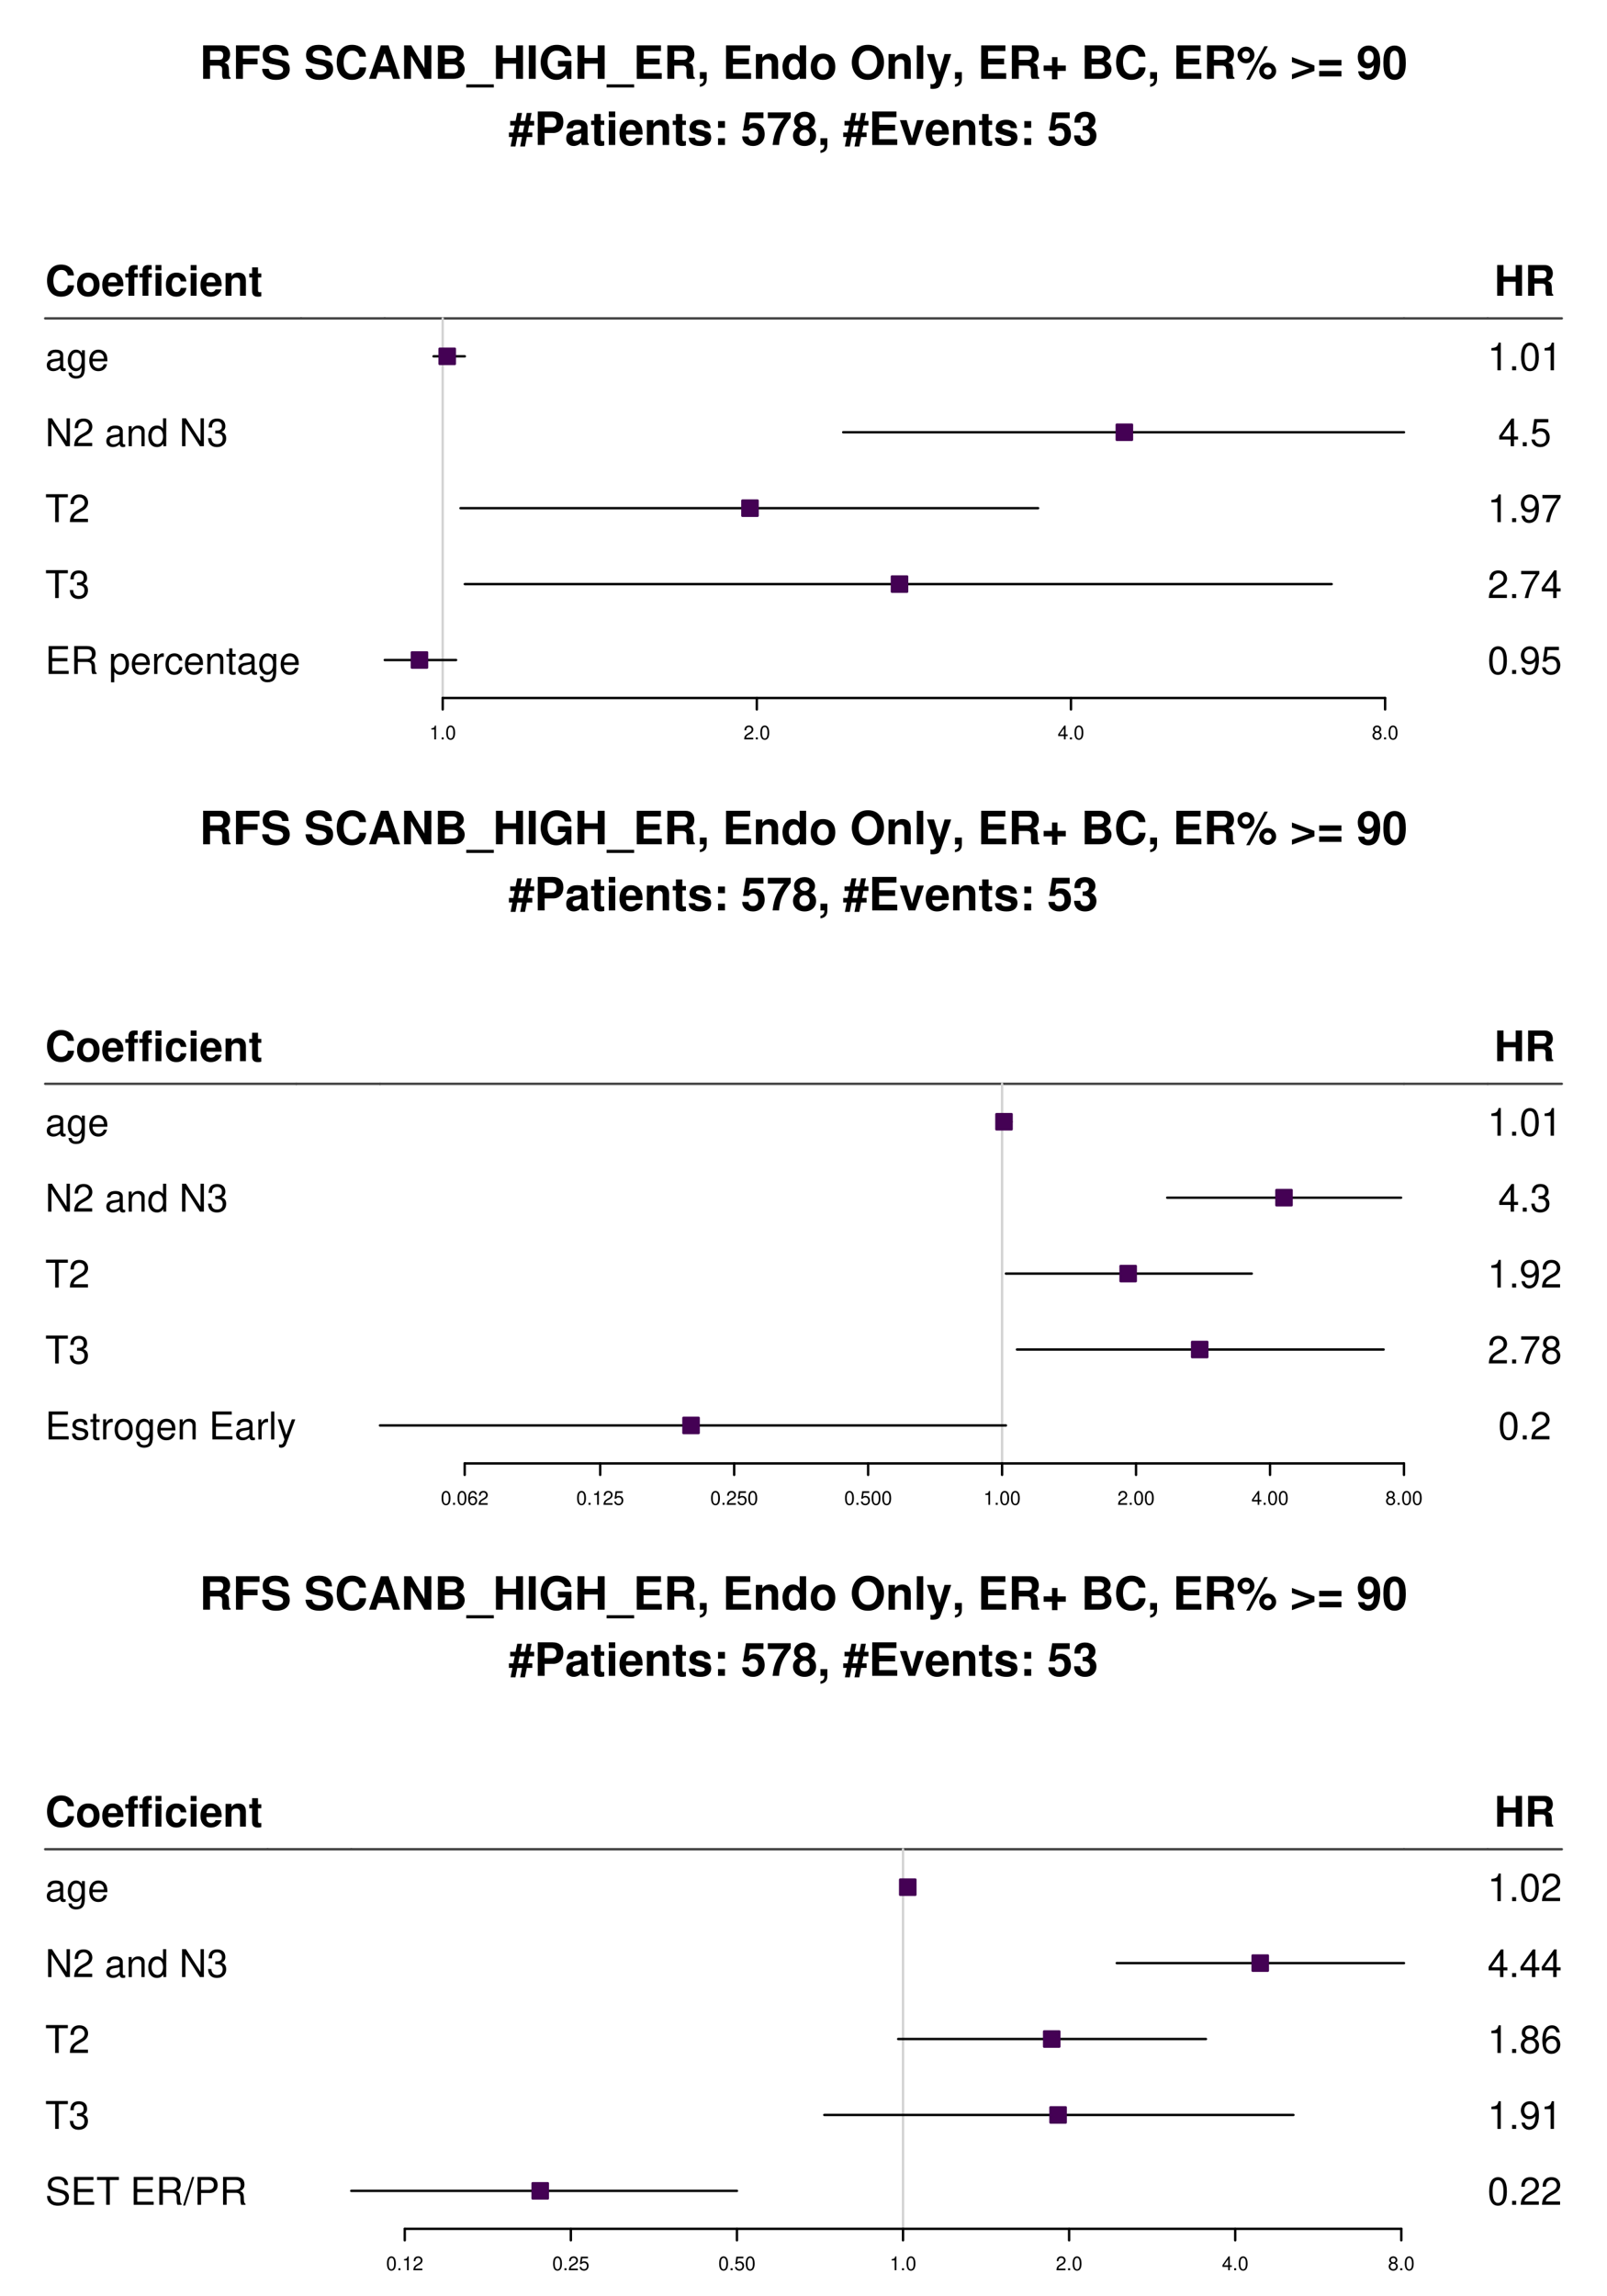 <?xml version="1.0" encoding="UTF-8"?>
<svg xmlns="http://www.w3.org/2000/svg" xmlns:xlink="http://www.w3.org/1999/xlink" width="504pt" height="720pt" viewBox="0 0 504 720" version="1.1">
<defs>
<g>
<symbol overflow="visible" id="glyph0-0">
<path style="stroke:none;" d=""/>
</symbol>
<symbol overflow="visible" id="glyph0-1">
<path style="stroke:none;" d="M 3.312 -4.156 L 5.797 -4.156 C 6.734 -4.156 7.125 -3.781 7.125 -2.922 L 7.125 -2.5 C 7.109 -2.219 7.109 -1.953 7.109 -1.797 C 7.109 -0.812 7.172 -0.5 7.438 0 L 9.75 0 L 9.75 -0.391 C 9.422 -0.578 9.297 -0.797 9.297 -1.25 C 9.234 -4.344 9.172 -4.5 7.844 -5.078 C 9.016 -5.531 9.609 -6.375 9.609 -7.672 C 9.609 -8.5 9.328 -9.266 8.812 -9.781 C 8.344 -10.266 7.672 -10.5 6.781 -10.5 L 1.156 -10.5 L 1.156 0 L 3.312 0 Z M 3.312 -5.969 L 3.312 -8.703 L 5.922 -8.703 C 6.547 -8.703 6.781 -8.641 7.062 -8.422 C 7.312 -8.219 7.453 -7.844 7.453 -7.359 C 7.453 -6.859 7.312 -6.453 7.062 -6.234 C 6.812 -6.031 6.547 -5.969 5.922 -5.969 Z M 3.312 -5.969 "/>
</symbol>
<symbol overflow="visible" id="glyph0-2">
<path style="stroke:none;" d="M 3.234 -4.531 L 7.828 -4.531 L 7.828 -6.328 L 3.234 -6.328 L 3.234 -8.703 L 8.438 -8.703 L 8.438 -10.5 L 1.062 -10.5 L 1.062 0 L 3.234 0 Z M 3.234 -4.531 "/>
</symbol>
<symbol overflow="visible" id="glyph0-3">
<path style="stroke:none;" d="M 8.75 -7.297 C 8.734 -9.484 7.281 -10.672 4.625 -10.672 C 2.109 -10.672 0.641 -9.5 0.641 -7.453 C 0.641 -5.812 1.469 -5.031 3.594 -4.625 L 5.078 -4.344 C 6.516 -4.062 7.047 -3.656 7.047 -2.812 C 7.047 -1.938 6.234 -1.391 4.922 -1.391 C 3.453 -1.391 2.641 -2.016 2.562 -3.141 L 0.469 -3.141 C 0.594 -0.891 2.125 0.328 4.812 0.328 C 7.516 0.328 9.125 -0.922 9.125 -3.062 C 9.125 -4.719 8.281 -5.594 6.344 -5.969 L 4.703 -6.281 C 3.156 -6.578 2.703 -6.891 2.703 -7.656 C 2.703 -8.438 3.406 -8.953 4.531 -8.953 C 5.891 -8.953 6.656 -8.375 6.734 -7.297 Z M 8.75 -7.297 "/>
</symbol>
<symbol overflow="visible" id="glyph0-4">
<path style="stroke:none;" d=""/>
</symbol>
<symbol overflow="visible" id="glyph0-5">
<path style="stroke:none;" d="M 9.828 -6.938 C 9.75 -7.844 9.562 -8.422 9.125 -9.016 C 8.312 -10.078 7.016 -10.672 5.453 -10.672 C 2.484 -10.672 0.641 -8.562 0.641 -5.156 C 0.641 -1.766 2.469 0.328 5.391 0.328 C 8.016 0.328 9.734 -1.188 9.875 -3.594 L 7.766 -3.594 C 7.625 -2.25 6.781 -1.484 5.453 -1.484 C 3.781 -1.484 2.797 -2.844 2.797 -5.125 C 2.797 -7.453 3.812 -8.828 5.516 -8.828 C 6.766 -8.828 7.484 -8.219 7.766 -6.938 Z M 9.828 -6.938 "/>
</symbol>
<symbol overflow="visible" id="glyph0-6">
<path style="stroke:none;" d="M 7.219 -2.125 L 7.906 0 L 10.125 0 L 6.5 -10.5 L 4.109 -10.5 L 0.375 0 L 2.578 0 L 3.281 -2.125 Z M 6.625 -3.922 L 3.891 -3.922 L 5.266 -8.031 Z M 6.625 -3.922 "/>
</symbol>
<symbol overflow="visible" id="glyph0-7">
<path style="stroke:none;" d="M 7.359 0 L 9.516 0 L 9.516 -10.5 L 7.359 -10.5 L 7.359 -3.359 L 3.203 -10.5 L 0.984 -10.5 L 0.984 0 L 3.141 0 L 3.141 -7.266 Z M 7.359 0 "/>
</symbol>
<symbol overflow="visible" id="glyph0-8">
<path style="stroke:none;" d="M 1.188 0 L 5.906 0 C 7.109 0 7.922 -0.234 8.562 -0.766 C 9.188 -1.297 9.594 -2.172 9.594 -3.031 C 9.594 -4.062 9.047 -4.891 7.844 -5.578 C 8.891 -6.234 9.297 -6.844 9.297 -7.734 C 9.297 -8.469 8.938 -9.219 8.344 -9.734 C 7.719 -10.266 6.984 -10.5 5.859 -10.5 L 1.188 -10.5 Z M 3.344 -8.703 L 5.688 -8.703 C 6.703 -8.703 7.219 -8.297 7.219 -7.516 C 7.219 -6.734 6.703 -6.328 5.688 -6.328 L 3.344 -6.328 Z M 3.344 -4.531 L 5.922 -4.531 C 6.969 -4.531 7.516 -4.062 7.516 -3.156 C 7.516 -2.266 6.969 -1.797 5.922 -1.797 L 3.344 -1.797 Z M 3.344 -4.531 "/>
</symbol>
<symbol overflow="visible" id="glyph0-9">
<path style="stroke:none;" d="M 8.328 1.734 L -0.312 1.734 L -0.312 2.719 L 8.328 2.719 Z M 8.328 1.734 "/>
</symbol>
<symbol overflow="visible" id="glyph0-10">
<path style="stroke:none;" d="M 7.297 -4.766 L 7.297 0 L 9.469 0 L 9.469 -10.5 L 7.297 -10.5 L 7.297 -6.562 L 3.141 -6.562 L 3.141 -10.5 L 0.984 -10.5 L 0.984 0 L 3.141 0 L 3.141 -4.766 Z M 7.297 -4.766 "/>
</symbol>
<symbol overflow="visible" id="glyph0-11">
<path style="stroke:none;" d="M 3.062 -10.5 L 0.906 -10.5 L 0.906 0 L 3.062 0 Z M 3.062 -10.5 "/>
</symbol>
<symbol overflow="visible" id="glyph0-12">
<path style="stroke:none;" d="M 10.25 -5.641 L 6.031 -5.641 L 6.031 -3.844 L 8.422 -3.844 C 8.375 -3.25 8.219 -2.891 7.906 -2.516 C 7.391 -1.891 6.578 -1.516 5.766 -1.516 C 4 -1.516 2.766 -3.047 2.766 -5.203 C 2.766 -7.469 3.859 -8.828 5.703 -8.828 C 6.453 -8.828 7.094 -8.609 7.562 -8.203 C 7.859 -7.938 8.031 -7.688 8.219 -7.141 L 10.25 -7.141 C 9.984 -9.328 8.219 -10.672 5.688 -10.672 C 2.672 -10.672 0.609 -8.438 0.609 -5.172 C 0.609 -1.984 2.672 0.328 5.516 0.328 C 6.922 0.328 7.875 -0.172 8.688 -1.359 L 8.953 0.031 L 10.25 0.031 Z M 10.25 -5.641 "/>
</symbol>
<symbol overflow="visible" id="glyph0-13">
<path style="stroke:none;" d="M 3.297 -4.531 L 8.328 -4.531 L 8.328 -6.328 L 3.297 -6.328 L 3.297 -8.703 L 8.734 -8.703 L 8.734 -10.5 L 1.141 -10.5 L 1.141 0 L 8.984 0 L 8.984 -1.797 L 3.297 -1.797 Z M 3.297 -4.531 "/>
</symbol>
<symbol overflow="visible" id="glyph0-14">
<path style="stroke:none;" d="M 0.922 -2.109 L 0.922 0 L 2.156 0 C 2.188 0.984 1.781 1.547 0.922 1.703 L 0.922 2.5 C 2.469 2.281 3.141 1.453 3.078 -0.125 L 3.078 -2.109 Z M 0.922 -2.109 "/>
</symbol>
<symbol overflow="visible" id="glyph0-15">
<path style="stroke:none;" d="M 0.906 -7.781 L 0.906 0 L 2.922 0 L 2.922 -4.672 C 2.922 -5.594 3.562 -6.188 4.547 -6.188 C 5.422 -6.188 5.844 -5.719 5.844 -4.797 L 5.844 0 L 7.859 0 L 7.859 -5.219 C 7.859 -6.938 6.922 -7.906 5.266 -7.906 C 4.203 -7.906 3.5 -7.531 2.922 -6.656 L 2.922 -7.781 Z M 0.906 -7.781 "/>
</symbol>
<symbol overflow="visible" id="glyph0-16">
<path style="stroke:none;" d="M 5.828 0 L 7.844 0 L 7.844 -10.5 L 5.828 -10.5 L 5.828 -6.766 C 5.328 -7.547 4.672 -7.906 3.688 -7.906 C 1.828 -7.906 0.422 -6.125 0.422 -3.781 C 0.422 -2.719 0.734 -1.656 1.25 -0.906 C 1.781 -0.141 2.734 0.328 3.688 0.328 C 4.672 0.328 5.328 -0.016 5.828 -0.797 Z M 4.141 -6.219 C 5.156 -6.219 5.828 -5.25 5.828 -3.75 C 5.828 -2.328 5.141 -1.359 4.141 -1.359 C 3.125 -1.359 2.438 -2.344 2.438 -3.781 C 2.438 -5.234 3.125 -6.219 4.141 -6.219 Z M 4.141 -6.219 "/>
</symbol>
<symbol overflow="visible" id="glyph0-17">
<path style="stroke:none;" d="M 4.344 -7.906 C 1.953 -7.906 0.5 -6.344 0.5 -3.781 C 0.5 -1.219 1.953 0.328 4.344 0.328 C 6.734 0.328 8.203 -1.219 8.203 -3.734 C 8.203 -6.375 6.766 -7.906 4.344 -7.906 Z M 4.344 -6.281 C 5.453 -6.281 6.188 -5.281 6.188 -3.766 C 6.188 -2.312 5.438 -1.297 4.344 -1.297 C 3.25 -1.297 2.516 -2.297 2.516 -3.781 C 2.516 -5.281 3.25 -6.281 4.344 -6.281 Z M 4.344 -6.281 "/>
</symbol>
<symbol overflow="visible" id="glyph0-18">
<path style="stroke:none;" d="M 5.625 -10.672 C 4.156 -10.672 2.938 -10.188 2.047 -9.219 C 1.109 -8.219 0.578 -6.734 0.578 -5.172 C 0.578 -3.594 1.109 -2.125 2.047 -1.125 C 2.953 -0.141 4.141 0.328 5.641 0.328 C 7.125 0.328 8.312 -0.141 9.219 -1.125 C 10.125 -2.094 10.688 -3.609 10.688 -5.094 C 10.688 -6.734 10.156 -8.219 9.219 -9.219 C 8.297 -10.219 7.141 -10.672 5.625 -10.672 Z M 5.641 -8.828 C 7.406 -8.828 8.531 -7.391 8.531 -5.109 C 8.531 -2.953 7.359 -1.516 5.641 -1.516 C 3.875 -1.516 2.734 -2.953 2.734 -5.172 C 2.734 -7.391 3.875 -8.828 5.641 -8.828 Z M 5.641 -8.828 "/>
</symbol>
<symbol overflow="visible" id="glyph0-19">
<path style="stroke:none;" d="M 2.984 -10.5 L 0.969 -10.5 L 0.969 0 L 2.984 0 Z M 2.984 -10.5 "/>
</symbol>
<symbol overflow="visible" id="glyph0-20">
<path style="stroke:none;" d="M 5.672 -7.781 L 4.062 -2.125 L 2.344 -7.781 L 0.125 -7.781 L 3.031 0.312 C 3.031 1.125 2.516 1.672 1.766 1.672 C 1.609 1.672 1.484 1.641 1.234 1.578 L 1.234 3.094 C 1.547 3.141 1.719 3.156 1.953 3.156 C 2.484 3.156 3.047 3.047 3.422 2.906 C 3.969 2.672 4.219 2.359 4.547 1.422 L 7.75 -7.781 Z M 5.672 -7.781 "/>
</symbol>
<symbol overflow="visible" id="glyph0-21">
<path style="stroke:none;" d="M 7.672 -4.188 L 5.062 -4.188 L 5.062 -6.812 L 3.344 -6.812 L 3.344 -4.188 L 0.719 -4.188 L 0.719 -2.484 L 3.344 -2.484 L 3.344 0.141 L 5.062 0.141 L 5.062 -2.484 L 7.672 -2.484 Z M 7.672 -4.188 "/>
</symbol>
<symbol overflow="visible" id="glyph0-22">
<path style="stroke:none;" d="M 2.969 -10.094 C 1.516 -10.094 0.312 -8.922 0.312 -7.484 C 0.312 -6.031 1.516 -4.859 2.969 -4.859 C 4.422 -4.859 5.625 -6.016 5.625 -7.453 C 5.625 -8.938 4.453 -10.094 2.969 -10.094 Z M 2.969 -8.672 C 3.656 -8.672 4.188 -8.141 4.188 -7.469 C 4.188 -6.797 3.641 -6.266 2.969 -6.266 C 2.297 -6.266 1.75 -6.797 1.75 -7.484 C 1.75 -8.141 2.297 -8.672 2.969 -8.672 Z M 8.734 -10.219 L 3.031 0.281 L 4.141 0.281 L 9.828 -10.219 Z M 9.781 -5.078 C 8.312 -5.078 7.125 -3.891 7.125 -2.453 C 7.125 -1 8.312 0.188 9.781 0.188 C 11.234 0.188 12.438 -1 12.438 -2.406 C 12.438 -3.906 11.266 -5.078 9.781 -5.078 Z M 9.781 -3.641 C 10.469 -3.641 11 -3.109 11 -2.422 C 11 -1.766 10.438 -1.219 9.781 -1.219 C 9.109 -1.219 8.562 -1.766 8.562 -2.438 C 8.562 -3.094 9.109 -3.641 9.781 -3.641 Z M 9.781 -3.641 "/>
</symbol>
<symbol overflow="visible" id="glyph0-23">
<path style="stroke:none;" d="M 0.578 0.141 L 7.625 -2.469 L 7.625 -4.203 L 0.578 -6.828 L 0.578 -5.234 L 6.078 -3.344 L 0.578 -1.422 Z M 0.578 0.141 "/>
</symbol>
<symbol overflow="visible" id="glyph0-24">
<path style="stroke:none;" d="M 7.688 -5.922 L 0.719 -5.922 L 0.719 -4.203 L 7.688 -4.203 Z M 7.688 -2.469 L 0.719 -2.469 L 0.719 -0.75 L 7.688 -0.75 Z M 7.688 -2.469 "/>
</symbol>
<symbol overflow="visible" id="glyph0-25">
<path style="stroke:none;" d="M 0.547 -2.375 C 0.594 -0.812 1.922 0.344 3.672 0.344 C 4.984 0.344 5.984 -0.203 6.578 -1.234 C 7.109 -2.141 7.438 -3.688 7.438 -5.328 C 7.438 -6.828 7.203 -7.984 6.734 -8.766 C 6.078 -9.859 5.078 -10.438 3.844 -10.438 C 1.797 -10.438 0.406 -8.953 0.406 -6.828 C 0.406 -4.719 1.641 -3.281 3.453 -3.281 C 3.969 -3.281 4.469 -3.422 4.781 -3.656 C 4.969 -3.781 5.078 -3.922 5.422 -4.297 C 5.422 -2.312 4.875 -1.391 3.734 -1.391 C 3.016 -1.391 2.531 -1.766 2.5 -2.375 Z M 3.781 -8.781 C 4.766 -8.781 5.375 -8.031 5.375 -6.828 C 5.375 -5.703 4.75 -4.953 3.812 -4.953 C 2.891 -4.953 2.312 -5.672 2.312 -6.859 C 2.312 -8.031 2.875 -8.781 3.781 -8.781 Z M 3.781 -8.781 "/>
</symbol>
<symbol overflow="visible" id="glyph0-26">
<path style="stroke:none;" d="M 3.938 -10.438 C 2.844 -10.438 1.906 -9.969 1.281 -9.125 C 0.688 -8.328 0.422 -7.031 0.422 -5.047 C 0.422 -3.234 0.641 -1.953 1.141 -1.188 C 1.75 -0.203 2.734 0.328 3.938 0.328 C 5.047 0.328 5.953 -0.109 6.578 -0.969 C 7.156 -1.75 7.453 -3.062 7.453 -4.984 C 7.453 -6.859 7.219 -8.125 6.734 -8.922 C 6.125 -9.891 5.125 -10.438 3.938 -10.438 Z M 3.938 -8.797 C 4.453 -8.797 4.875 -8.516 5.109 -7.984 C 5.312 -7.547 5.438 -6.438 5.438 -5.031 C 5.438 -3.875 5.328 -2.75 5.172 -2.328 C 4.938 -1.734 4.516 -1.391 3.938 -1.391 C 3.406 -1.391 3 -1.672 2.75 -2.188 C 2.547 -2.625 2.438 -3.688 2.438 -5.062 C 2.438 -6.266 2.531 -7.422 2.688 -7.844 C 2.906 -8.453 3.359 -8.797 3.938 -8.797 Z M 3.938 -8.797 "/>
</symbol>
<symbol overflow="visible" id="glyph0-27">
<path style="stroke:none;" d="M 2.109 0.469 L 2.672 -2.484 L 4.156 -2.484 L 3.594 0.469 L 5.094 0.469 L 5.672 -2.484 L 7.391 -2.484 L 7.391 -3.906 L 5.953 -3.906 L 6.391 -6.109 L 7.969 -6.109 L 7.969 -7.531 L 6.672 -7.531 L 7.156 -10.047 L 5.641 -10.047 L 5.156 -7.531 L 3.672 -7.531 L 4.156 -10.047 L 2.656 -10.047 L 2.156 -7.531 L 0.453 -7.531 L 0.453 -6.109 L 1.875 -6.109 L 1.438 -3.906 L 0.047 -3.906 L 0.047 -2.484 L 1.156 -2.484 L 0.578 0.469 Z M 2.953 -3.906 L 3.391 -6.109 L 4.875 -6.109 L 4.438 -3.906 Z M 2.953 -3.906 "/>
</symbol>
<symbol overflow="visible" id="glyph0-28">
<path style="stroke:none;" d="M 3.25 -3.75 L 5.953 -3.75 C 7.875 -3.75 9.125 -5.109 9.125 -7.25 C 9.125 -9.344 7.922 -10.5 5.734 -10.5 L 1.094 -10.5 L 1.094 0 L 3.25 0 Z M 3.25 -5.547 L 3.25 -8.703 L 5.266 -8.703 C 6.422 -8.703 6.953 -8.203 6.953 -7.125 C 6.953 -6.047 6.422 -5.547 5.266 -5.547 Z M 3.25 -5.547 "/>
</symbol>
<symbol overflow="visible" id="glyph0-29">
<path style="stroke:none;" d="M 7.547 -0.25 C 7.203 -0.578 7.094 -0.812 7.094 -1.203 L 7.094 -5.516 C 7.094 -7.109 6 -7.906 3.906 -7.906 C 1.797 -7.906 0.703 -7.016 0.578 -5.219 L 2.516 -5.219 C 2.625 -6.016 2.953 -6.281 3.953 -6.281 C 4.719 -6.281 5.109 -6.016 5.109 -5.5 C 5.109 -5.25 4.984 -5.031 4.766 -4.891 C 4.5 -4.75 4.5 -4.75 3.5 -4.594 L 2.688 -4.453 C 1.156 -4.188 0.406 -3.406 0.406 -2 C 0.406 -0.609 1.344 0.328 2.766 0.328 C 3.625 0.328 4.406 -0.031 5.125 -0.781 C 5.125 -0.375 5.172 -0.234 5.359 0 L 7.547 0 Z M 5.109 -3.125 C 5.109 -1.953 4.531 -1.297 3.516 -1.297 C 2.844 -1.297 2.422 -1.656 2.422 -2.234 C 2.422 -2.844 2.734 -3.125 3.578 -3.297 L 4.266 -3.422 C 4.797 -3.531 4.891 -3.562 5.109 -3.672 Z M 5.109 -3.125 "/>
</symbol>
<symbol overflow="visible" id="glyph0-30">
<path style="stroke:none;" d="M 4.344 -7.625 L 3.219 -7.625 L 3.219 -9.703 L 1.203 -9.703 L 1.203 -7.625 L 0.203 -7.625 L 0.203 -6.281 L 1.203 -6.281 L 1.203 -1.5 C 1.203 -0.281 1.844 0.328 3.172 0.328 C 3.625 0.328 3.969 0.281 4.344 0.172 L 4.344 -1.234 C 4.141 -1.203 4.031 -1.203 3.875 -1.203 C 3.344 -1.203 3.219 -1.359 3.219 -2.047 L 3.219 -6.281 L 4.344 -6.281 Z M 4.344 -7.625 "/>
</symbol>
<symbol overflow="visible" id="glyph0-31">
<path style="stroke:none;" d="M 2.984 -7.781 L 0.969 -7.781 L 0.969 0 L 2.984 0 Z M 2.984 -10.5 L 0.969 -10.5 L 0.969 -8.703 L 2.984 -8.703 Z M 2.984 -10.5 "/>
</symbol>
<symbol overflow="visible" id="glyph0-32">
<path style="stroke:none;" d="M 7.547 -3.25 C 7.562 -3.422 7.562 -3.5 7.562 -3.594 C 7.562 -4.375 7.453 -5.094 7.266 -5.641 C 6.734 -7.062 5.484 -7.906 3.922 -7.906 C 1.688 -7.906 0.312 -6.297 0.312 -3.688 C 0.312 -1.203 1.672 0.328 3.875 0.328 C 5.625 0.328 7.031 -0.641 7.484 -2.188 L 5.484 -2.188 C 5.25 -1.562 4.688 -1.203 3.953 -1.203 C 3.375 -1.203 2.906 -1.453 2.625 -1.891 C 2.438 -2.172 2.359 -2.516 2.328 -3.25 Z M 2.359 -4.594 C 2.5 -5.797 3 -6.375 3.891 -6.375 C 4.812 -6.375 5.359 -5.75 5.453 -4.594 Z M 2.359 -4.594 "/>
</symbol>
<symbol overflow="visible" id="glyph0-33">
<path style="stroke:none;" d="M 7.281 -5.266 C 7.25 -6.922 5.984 -7.906 3.891 -7.906 C 1.922 -7.906 0.688 -6.922 0.688 -5.312 C 0.688 -4.797 0.844 -4.344 1.125 -4.047 C 1.391 -3.781 1.641 -3.641 2.391 -3.406 L 4.797 -2.656 C 5.297 -2.5 5.469 -2.328 5.469 -2.016 C 5.469 -1.547 4.906 -1.25 3.969 -1.25 C 3.438 -1.25 3.047 -1.344 2.781 -1.531 C 2.562 -1.688 2.484 -1.844 2.391 -2.266 L 0.422 -2.266 C 0.469 -0.547 1.734 0.328 4.094 0.328 C 5.172 0.328 6 0.094 6.562 -0.359 C 7.141 -0.828 7.484 -1.547 7.484 -2.312 C 7.484 -3.312 6.984 -3.969 5.969 -4.266 L 3.422 -5 C 2.859 -5.172 2.703 -5.281 2.703 -5.609 C 2.703 -6.031 3.172 -6.328 3.875 -6.328 C 4.844 -6.328 5.312 -5.984 5.328 -5.266 Z M 7.281 -5.266 "/>
</symbol>
<symbol overflow="visible" id="glyph0-34">
<path style="stroke:none;" d="M 3.781 -2.109 L 1.625 -2.109 L 1.625 0 L 3.781 0 Z M 3.781 -7.484 L 1.625 -7.484 L 1.625 -5.391 L 3.781 -5.391 Z M 3.781 -7.484 "/>
</symbol>
<symbol overflow="visible" id="glyph0-35">
<path style="stroke:none;" d="M 7.047 -10.219 L 1.578 -10.219 L 0.672 -4.531 L 2.5 -4.531 C 2.703 -5.031 3.172 -5.297 3.781 -5.297 C 4.812 -5.297 5.438 -4.562 5.438 -3.328 C 5.438 -2.125 4.812 -1.391 3.781 -1.391 C 2.906 -1.391 2.422 -1.844 2.375 -2.672 L 0.391 -2.672 C 0.422 -0.875 1.766 0.328 3.766 0.328 C 5.953 0.328 7.453 -1.172 7.453 -3.375 C 7.453 -5.469 6.156 -6.906 4.266 -6.906 C 3.594 -6.906 3.078 -6.734 2.5 -6.281 L 2.828 -8.406 L 7.047 -8.406 Z M 7.047 -10.219 "/>
</symbol>
<symbol overflow="visible" id="glyph0-36">
<path style="stroke:none;" d="M 7.609 -10.219 L 0.422 -10.219 L 0.422 -8.406 L 5.5 -8.406 C 4.891 -7.75 3.656 -5.891 3.25 -5 C 2.547 -3.516 2.188 -2.172 1.922 0 L 3.953 0 C 4.141 -3.234 5.188 -5.703 7.609 -8.625 Z M 7.609 -10.219 "/>
</symbol>
<symbol overflow="visible" id="glyph0-37">
<path style="stroke:none;" d="M 5.891 -5.562 C 6.234 -5.75 6.391 -5.844 6.562 -6 C 6.969 -6.375 7.219 -7 7.219 -7.672 C 7.219 -9.266 5.828 -10.438 3.953 -10.438 C 2.047 -10.438 0.656 -9.266 0.656 -7.656 C 0.656 -6.672 1.062 -6.047 1.984 -5.562 C 0.812 -4.906 0.312 -4.156 0.312 -2.938 C 0.312 -1.016 1.797 0.328 3.953 0.328 C 6.078 0.328 7.562 -1.016 7.562 -2.938 C 7.562 -4.156 7.078 -4.906 5.891 -5.562 Z M 3.969 -8.797 C 4.859 -8.797 5.469 -8.25 5.469 -7.469 C 5.469 -6.688 4.844 -6.125 3.969 -6.125 C 3.047 -6.125 2.438 -6.672 2.438 -7.484 C 2.438 -8.25 3.047 -8.797 3.969 -8.797 Z M 3.938 -4.75 C 4.922 -4.75 5.547 -4.094 5.547 -3.031 C 5.547 -2.047 4.906 -1.391 3.938 -1.391 C 2.953 -1.391 2.328 -2.047 2.328 -3.047 C 2.328 -4.094 2.953 -4.75 3.938 -4.75 Z M 3.938 -4.75 "/>
</symbol>
<symbol overflow="visible" id="glyph0-38">
<path style="stroke:none;" d="M 5.047 0 L 7.719 -7.781 L 5.594 -7.781 L 4.016 -2.094 L 2.328 -7.781 L 0.203 -7.781 L 2.922 0 Z M 5.047 0 "/>
</symbol>
<symbol overflow="visible" id="glyph0-39">
<path style="stroke:none;" d="M 3.125 -4.562 C 3.906 -4.562 3.953 -4.562 4.312 -4.469 C 4.984 -4.281 5.422 -3.688 5.422 -2.938 C 5.422 -2.031 4.781 -1.391 3.906 -1.391 C 2.953 -1.391 2.438 -1.938 2.375 -3 L 0.422 -3 C 0.438 -0.953 1.75 0.328 3.859 0.328 C 6.031 0.328 7.438 -0.953 7.438 -2.938 C 7.438 -4.141 6.922 -4.906 5.766 -5.469 C 6.703 -6.062 7.109 -6.719 7.109 -7.656 C 7.109 -9.344 5.828 -10.438 3.859 -10.438 C 2.375 -10.438 1.234 -9.781 0.797 -8.672 C 0.609 -8.188 0.547 -7.844 0.547 -7 L 2.422 -7 C 2.438 -7.547 2.484 -7.828 2.578 -8.078 C 2.766 -8.531 3.234 -8.797 3.812 -8.797 C 4.625 -8.797 5.078 -8.312 5.078 -7.469 C 5.078 -6.422 4.5 -5.922 3.297 -5.922 L 3.125 -5.922 Z M 3.125 -4.562 "/>
</symbol>
<symbol overflow="visible" id="glyph1-0">
<path style="stroke:none;" d=""/>
</symbol>
<symbol overflow="visible" id="glyph1-1">
<path style="stroke:none;" d="M 9 -6.359 C 8.938 -7.203 8.766 -7.719 8.359 -8.266 C 7.625 -9.25 6.438 -9.781 4.984 -9.781 C 2.266 -9.781 0.578 -7.844 0.578 -4.734 C 0.578 -1.625 2.25 0.297 4.938 0.297 C 7.344 0.297 8.922 -1.078 9.047 -3.281 L 7.109 -3.281 C 6.984 -2.062 6.219 -1.359 4.984 -1.359 C 3.453 -1.359 2.562 -2.594 2.562 -4.703 C 2.562 -6.828 3.5 -8.094 5.062 -8.094 C 6.203 -8.094 6.859 -7.531 7.109 -6.359 Z M 9 -6.359 "/>
</symbol>
<symbol overflow="visible" id="glyph1-2">
<path style="stroke:none;" d="M 3.969 -7.25 C 1.797 -7.25 0.469 -5.812 0.469 -3.469 C 0.469 -1.125 1.797 0.297 3.984 0.297 C 6.172 0.297 7.516 -1.125 7.516 -3.422 C 7.516 -5.828 6.203 -7.25 3.969 -7.25 Z M 3.984 -5.75 C 5 -5.75 5.672 -4.844 5.672 -3.453 C 5.672 -2.109 4.984 -1.188 3.984 -1.188 C 2.984 -1.188 2.312 -2.094 2.312 -3.469 C 2.312 -4.844 2.984 -5.75 3.984 -5.75 Z M 3.984 -5.75 "/>
</symbol>
<symbol overflow="visible" id="glyph1-3">
<path style="stroke:none;" d="M 6.922 -2.984 C 6.938 -3.141 6.938 -3.203 6.938 -3.297 C 6.938 -4.016 6.828 -4.672 6.656 -5.172 C 6.172 -6.469 5.031 -7.25 3.594 -7.25 C 1.547 -7.25 0.297 -5.766 0.297 -3.375 C 0.297 -1.094 1.531 0.297 3.547 0.297 C 5.156 0.297 6.438 -0.594 6.859 -2 L 5.031 -2 C 4.812 -1.438 4.297 -1.109 3.625 -1.109 C 3.094 -1.109 2.672 -1.328 2.406 -1.734 C 2.234 -2 2.172 -2.312 2.141 -2.984 Z M 2.172 -4.219 C 2.281 -5.312 2.75 -5.828 3.562 -5.828 C 4.406 -5.828 4.906 -5.266 5 -4.219 Z M 2.172 -4.219 "/>
</symbol>
<symbol overflow="visible" id="glyph1-4">
<path style="stroke:none;" d="M 4.125 -6.984 L 3.031 -6.984 L 3.031 -7.688 C 3.031 -8.047 3.188 -8.234 3.531 -8.234 C 3.703 -8.234 3.875 -8.219 4.062 -8.203 L 4.062 -9.578 C 3.672 -9.609 3.281 -9.625 3.016 -9.625 C 1.781 -9.625 1.188 -9.047 1.188 -7.844 L 1.188 -6.984 L 0.188 -6.984 L 0.188 -5.75 L 1.188 -5.75 L 1.188 0 L 3.031 0 L 3.031 -5.75 L 4.125 -5.75 Z M 4.125 -6.984 "/>
</symbol>
<symbol overflow="visible" id="glyph1-5">
<path style="stroke:none;" d="M 2.734 -7.125 L 0.891 -7.125 L 0.891 0 L 2.734 0 Z M 2.734 -9.625 L 0.891 -9.625 L 0.891 -7.969 L 2.734 -7.969 Z M 2.734 -9.625 "/>
</symbol>
<symbol overflow="visible" id="glyph1-6">
<path style="stroke:none;" d="M 6.891 -4.469 C 6.766 -6.203 5.609 -7.25 3.812 -7.25 C 1.672 -7.25 0.453 -5.844 0.453 -3.422 C 0.453 -1.062 1.672 0.297 3.797 0.297 C 5.516 0.297 6.719 -0.766 6.891 -2.469 L 5.125 -2.469 C 4.891 -1.547 4.531 -1.188 3.797 -1.188 C 2.859 -1.188 2.297 -2.016 2.297 -3.422 C 2.297 -4.109 2.422 -4.734 2.656 -5.156 C 2.859 -5.547 3.281 -5.75 3.797 -5.75 C 4.562 -5.75 4.906 -5.406 5.125 -4.469 Z M 6.891 -4.469 "/>
</symbol>
<symbol overflow="visible" id="glyph1-7">
<path style="stroke:none;" d="M 0.828 -7.125 L 0.828 0 L 2.688 0 L 2.688 -4.281 C 2.688 -5.125 3.266 -5.672 4.172 -5.672 C 4.969 -5.672 5.359 -5.234 5.359 -4.391 L 5.359 0 L 7.203 0 L 7.203 -4.781 C 7.203 -6.359 6.344 -7.25 4.812 -7.25 C 3.859 -7.25 3.203 -6.906 2.688 -6.094 L 2.688 -7.125 Z M 0.828 -7.125 "/>
</symbol>
<symbol overflow="visible" id="glyph1-8">
<path style="stroke:none;" d="M 3.969 -6.984 L 2.938 -6.984 L 2.938 -8.906 L 1.094 -8.906 L 1.094 -6.984 L 0.188 -6.984 L 0.188 -5.75 L 1.094 -5.75 L 1.094 -1.375 C 1.094 -0.25 1.688 0.297 2.906 0.297 C 3.328 0.297 3.625 0.266 3.969 0.156 L 3.969 -1.141 C 3.797 -1.109 3.703 -1.094 3.547 -1.094 C 3.062 -1.094 2.938 -1.234 2.938 -1.875 L 2.938 -5.75 L 3.969 -5.75 Z M 3.969 -6.984 "/>
</symbol>
<symbol overflow="visible" id="glyph1-9">
<path style="stroke:none;" d="M 6.688 -4.375 L 6.688 0 L 8.672 0 L 8.672 -9.625 L 6.688 -9.625 L 6.688 -6.016 L 2.875 -6.016 L 2.875 -9.625 L 0.891 -9.625 L 0.891 0 L 2.875 0 L 2.875 -4.375 Z M 6.688 -4.375 "/>
</symbol>
<symbol overflow="visible" id="glyph1-10">
<path style="stroke:none;" d="M 3.031 -3.812 L 5.312 -3.812 C 6.172 -3.812 6.531 -3.469 6.531 -2.688 L 6.531 -2.281 C 6.516 -2.031 6.516 -1.797 6.516 -1.656 C 6.516 -0.734 6.578 -0.469 6.812 0 L 8.938 0 L 8.938 -0.359 C 8.641 -0.531 8.516 -0.719 8.516 -1.156 C 8.469 -3.984 8.406 -4.125 7.188 -4.641 C 8.266 -5.062 8.812 -5.844 8.812 -7.031 C 8.812 -7.797 8.547 -8.484 8.078 -8.969 C 7.641 -9.406 7.031 -9.625 6.219 -9.625 L 1.062 -9.625 L 1.062 0 L 3.031 0 Z M 3.031 -5.469 L 3.031 -7.969 L 5.422 -7.969 C 6 -7.969 6.219 -7.922 6.469 -7.719 C 6.703 -7.531 6.828 -7.203 6.828 -6.75 C 6.828 -6.281 6.703 -5.922 6.469 -5.719 C 6.25 -5.531 6 -5.469 5.422 -5.469 Z M 3.031 -5.469 "/>
</symbol>
<symbol overflow="visible" id="glyph2-0">
<path style="stroke:none;" d=""/>
</symbol>
<symbol overflow="visible" id="glyph2-1">
<path style="stroke:none;" d="M 6.422 -0.594 C 6.312 -0.562 6.266 -0.562 6.203 -0.562 C 5.859 -0.562 5.656 -0.75 5.656 -1.062 L 5.656 -4.75 C 5.656 -5.875 4.844 -6.469 3.297 -6.469 C 2.375 -6.469 1.641 -6.203 1.219 -5.734 C 0.922 -5.406 0.797 -5.047 0.781 -4.422 L 1.781 -4.422 C 1.875 -5.203 2.328 -5.547 3.266 -5.547 C 4.172 -5.547 4.672 -5.203 4.672 -4.609 L 4.672 -4.344 C 4.656 -3.906 4.438 -3.75 3.625 -3.641 C 2.203 -3.469 1.984 -3.422 1.609 -3.266 C 0.875 -2.953 0.5 -2.406 0.5 -1.578 C 0.5 -0.438 1.297 0.281 2.562 0.281 C 3.359 0.281 4 0 4.703 -0.641 C 4.781 0 5.094 0.281 5.734 0.281 C 5.953 0.281 6.078 0.25 6.422 0.172 Z M 4.672 -1.984 C 4.672 -1.641 4.578 -1.438 4.266 -1.156 C 3.859 -0.797 3.375 -0.594 2.781 -0.594 C 2 -0.594 1.547 -0.969 1.547 -1.609 C 1.547 -2.266 1.984 -2.609 3.062 -2.766 C 4.125 -2.906 4.328 -2.953 4.672 -3.109 Z M 4.672 -1.984 "/>
</symbol>
<symbol overflow="visible" id="glyph2-2">
<path style="stroke:none;" d="M 4.844 -6.281 L 4.844 -5.375 C 4.344 -6.125 3.797 -6.469 3 -6.469 C 1.469 -6.469 0.422 -5.047 0.422 -3.031 C 0.422 -1.984 0.672 -1.219 1.219 -0.578 C 1.688 -0.031 2.281 0.281 2.922 0.281 C 3.688 0.281 4.219 -0.062 4.75 -0.859 L 4.75 -0.531 C 4.75 1.156 4.281 1.781 3.031 1.781 C 2.188 1.781 1.734 1.438 1.641 0.719 L 0.625 0.719 C 0.719 1.891 1.641 2.609 3.016 2.609 C 3.938 2.609 4.703 2.312 5.109 1.812 C 5.594 1.219 5.766 0.438 5.766 -1.031 L 5.766 -6.281 Z M 3.094 -5.547 C 4.156 -5.547 4.75 -4.656 4.75 -3.062 C 4.75 -1.531 4.141 -0.641 3.094 -0.641 C 2.062 -0.641 1.469 -1.547 1.469 -3.094 C 1.469 -4.625 2.062 -5.547 3.094 -5.547 Z M 3.094 -5.547 "/>
</symbol>
<symbol overflow="visible" id="glyph2-3">
<path style="stroke:none;" d="M 6.156 -2.812 C 6.156 -3.766 6.078 -4.344 5.906 -4.812 C 5.5 -5.844 4.531 -6.469 3.359 -6.469 C 1.609 -6.469 0.484 -5.141 0.484 -3.062 C 0.484 -0.984 1.562 0.281 3.344 0.281 C 4.781 0.281 5.766 -0.547 6.031 -1.906 L 5.016 -1.906 C 4.734 -1.078 4.172 -0.641 3.375 -0.641 C 2.734 -0.641 2.203 -0.938 1.859 -1.469 C 1.625 -1.828 1.531 -2.188 1.531 -2.812 Z M 1.547 -3.625 C 1.625 -4.781 2.344 -5.547 3.344 -5.547 C 4.375 -5.547 5.078 -4.75 5.078 -3.625 Z M 1.547 -3.625 "/>
</symbol>
<symbol overflow="visible" id="glyph2-4">
<path style="stroke:none;" d="M 7.75 -8.75 L 6.703 -8.75 L 6.703 -1.594 L 2.125 -8.75 L 0.906 -8.75 L 0.906 0 L 1.969 0 L 1.969 -7.094 L 6.484 0 L 7.75 0 Z M 7.75 -8.75 "/>
</symbol>
<symbol overflow="visible" id="glyph2-5">
<path style="stroke:none;" d="M 6.078 -1.047 L 1.594 -1.047 C 1.703 -1.766 2.094 -2.219 3.125 -2.859 L 4.328 -3.531 C 5.516 -4.188 6.125 -5.078 6.125 -6.141 C 6.125 -6.859 5.844 -7.531 5.344 -8 C 4.844 -8.453 4.219 -8.672 3.406 -8.672 C 2.328 -8.672 1.531 -8.297 1.062 -7.547 C 0.75 -7.094 0.625 -6.547 0.594 -5.672 L 1.656 -5.672 C 1.688 -6.266 1.766 -6.609 1.906 -6.906 C 2.188 -7.422 2.734 -7.75 3.375 -7.75 C 4.328 -7.75 5.047 -7.062 5.047 -6.125 C 5.047 -5.422 4.656 -4.828 3.906 -4.391 L 2.797 -3.75 C 1.016 -2.719 0.5 -1.906 0.406 -0.016 L 6.078 -0.016 Z M 6.078 -1.047 "/>
</symbol>
<symbol overflow="visible" id="glyph2-6">
<path style="stroke:none;" d=""/>
</symbol>
<symbol overflow="visible" id="glyph2-7">
<path style="stroke:none;" d="M 0.844 -6.281 L 0.844 0 L 1.844 0 L 1.844 -3.469 C 1.844 -4.75 2.516 -5.594 3.547 -5.594 C 4.344 -5.594 4.844 -5.109 4.844 -4.359 L 4.844 0 L 5.844 0 L 5.844 -4.75 C 5.844 -5.797 5.062 -6.469 3.859 -6.469 C 2.922 -6.469 2.312 -6.109 1.766 -5.234 L 1.766 -6.281 Z M 0.844 -6.281 "/>
</symbol>
<symbol overflow="visible" id="glyph2-8">
<path style="stroke:none;" d="M 5.938 -8.75 L 4.938 -8.75 L 4.938 -5.5 C 4.531 -6.125 3.859 -6.469 3.016 -6.469 C 1.375 -6.469 0.312 -5.156 0.312 -3.156 C 0.312 -1.031 1.344 0.281 3.047 0.281 C 3.906 0.281 4.516 -0.047 5.047 -0.828 L 5.047 0 L 5.938 0 Z M 3.188 -5.531 C 4.266 -5.531 4.938 -4.578 4.938 -3.078 C 4.938 -1.625 4.25 -0.656 3.188 -0.656 C 2.094 -0.656 1.359 -1.625 1.359 -3.094 C 1.359 -4.562 2.094 -5.531 3.188 -5.531 Z M 3.188 -5.531 "/>
</symbol>
<symbol overflow="visible" id="glyph2-9">
<path style="stroke:none;" d="M 2.656 -4 L 3.234 -4 C 4.375 -4 4.984 -3.453 4.984 -2.406 C 4.984 -1.312 4.328 -0.656 3.234 -0.656 C 2.078 -0.656 1.516 -1.25 1.438 -2.516 L 0.391 -2.516 C 0.438 -1.828 0.547 -1.375 0.75 -0.984 C 1.203 -0.141 2.031 0.281 3.188 0.281 C 4.938 0.281 6.078 -0.781 6.078 -2.422 C 6.078 -3.531 5.656 -4.125 4.625 -4.484 C 5.422 -4.812 5.812 -5.406 5.812 -6.281 C 5.812 -7.781 4.844 -8.672 3.234 -8.672 C 1.516 -8.672 0.594 -7.719 0.562 -5.875 L 1.625 -5.875 C 1.625 -6.406 1.688 -6.703 1.812 -6.969 C 2.047 -7.469 2.578 -7.75 3.234 -7.75 C 4.172 -7.75 4.734 -7.188 4.734 -6.25 C 4.734 -5.641 4.531 -5.266 4.062 -5.062 C 3.766 -4.938 3.391 -4.891 2.656 -4.891 Z M 2.656 -4 "/>
</symbol>
<symbol overflow="visible" id="glyph2-10">
<path style="stroke:none;" d="M 4.25 -7.766 L 7.109 -7.766 L 7.109 -8.75 L 0.25 -8.75 L 0.25 -7.766 L 3.125 -7.766 L 3.125 0 L 4.25 0 Z M 4.25 -7.766 "/>
</symbol>
<symbol overflow="visible" id="glyph2-11">
<path style="stroke:none;" d="M 2.203 -3.984 L 6.953 -3.984 L 6.953 -4.969 L 2.203 -4.969 L 2.203 -7.766 L 7.141 -7.766 L 7.141 -8.75 L 1.078 -8.75 L 1.078 0 L 7.359 0 L 7.359 -0.984 L 2.203 -0.984 Z M 2.203 -3.984 "/>
</symbol>
<symbol overflow="visible" id="glyph2-12">
<path style="stroke:none;" d="M 2.234 -3.766 L 5.109 -3.766 C 6.109 -3.766 6.547 -3.281 6.547 -2.203 L 6.547 -1.422 C 6.547 -0.891 6.641 -0.359 6.797 0 L 8.141 0 L 8.141 -0.281 C 7.734 -0.562 7.641 -0.875 7.625 -2.047 C 7.609 -3.484 7.375 -3.906 6.438 -4.312 C 7.422 -4.812 7.812 -5.406 7.812 -6.406 C 7.812 -7.922 6.875 -8.75 5.141 -8.75 L 1.109 -8.75 L 1.109 0 L 2.234 0 Z M 2.234 -4.75 L 2.234 -7.766 L 4.938 -7.766 C 5.562 -7.766 5.922 -7.672 6.188 -7.422 C 6.484 -7.172 6.641 -6.781 6.641 -6.266 C 6.641 -5.219 6.125 -4.75 4.938 -4.75 Z M 2.234 -4.75 "/>
</symbol>
<symbol overflow="visible" id="glyph2-13">
<path style="stroke:none;" d="M 0.641 2.609 L 1.656 2.609 L 1.656 -0.656 C 2.188 -0.016 2.766 0.281 3.594 0.281 C 5.219 0.281 6.281 -1.031 6.281 -3.031 C 6.281 -5.141 5.25 -6.469 3.578 -6.469 C 2.719 -6.469 2.047 -6.078 1.578 -5.344 L 1.578 -6.281 L 0.641 -6.281 Z M 3.406 -5.531 C 4.516 -5.531 5.234 -4.562 5.234 -3.062 C 5.234 -1.625 4.5 -0.656 3.406 -0.656 C 2.344 -0.656 1.656 -1.625 1.656 -3.094 C 1.656 -4.578 2.344 -5.531 3.406 -5.531 Z M 3.406 -5.531 "/>
</symbol>
<symbol overflow="visible" id="glyph2-14">
<path style="stroke:none;" d="M 0.828 -6.281 L 0.828 0 L 1.844 0 L 1.844 -3.266 C 1.844 -4.781 2.469 -5.453 3.859 -5.406 L 3.859 -6.438 C 3.688 -6.453 3.594 -6.469 3.469 -6.469 C 2.812 -6.469 2.328 -6.078 1.75 -5.141 L 1.75 -6.281 Z M 0.828 -6.281 "/>
</symbol>
<symbol overflow="visible" id="glyph2-15">
<path style="stroke:none;" d="M 5.656 -4.172 C 5.609 -4.781 5.469 -5.188 5.234 -5.531 C 4.797 -6.125 4.047 -6.469 3.172 -6.469 C 1.469 -6.469 0.375 -5.125 0.375 -3.031 C 0.375 -1.016 1.453 0.281 3.156 0.281 C 4.656 0.281 5.609 -0.625 5.719 -2.156 L 4.719 -2.156 C 4.547 -1.156 4.031 -0.641 3.188 -0.641 C 2.078 -0.641 1.422 -1.547 1.422 -3.031 C 1.422 -4.609 2.062 -5.547 3.156 -5.547 C 4 -5.547 4.531 -5.047 4.641 -4.172 Z M 5.656 -4.172 "/>
</symbol>
<symbol overflow="visible" id="glyph2-16">
<path style="stroke:none;" d="M 3.047 -6.281 L 2.016 -6.281 L 2.016 -8.016 L 1.016 -8.016 L 1.016 -6.281 L 0.172 -6.281 L 0.172 -5.469 L 1.016 -5.469 L 1.016 -0.719 C 1.016 -0.078 1.453 0.281 2.234 0.281 C 2.5 0.281 2.719 0.25 3.047 0.188 L 3.047 -0.641 C 2.906 -0.609 2.766 -0.594 2.562 -0.594 C 2.141 -0.594 2.016 -0.719 2.016 -1.156 L 2.016 -5.469 L 3.047 -5.469 Z M 3.047 -6.281 "/>
</symbol>
<symbol overflow="visible" id="glyph2-17">
<path style="stroke:none;" d="M 3.109 -6.188 L 3.109 0 L 4.156 0 L 4.156 -8.672 L 3.469 -8.672 C 3.094 -7.344 2.859 -7.156 1.219 -6.953 L 1.219 -6.188 Z M 3.109 -6.188 "/>
</symbol>
<symbol overflow="visible" id="glyph2-18">
<path style="stroke:none;" d="M 2.297 -1.25 L 1.047 -1.25 L 1.047 0 L 2.297 0 Z M 2.297 -1.25 "/>
</symbol>
<symbol overflow="visible" id="glyph2-19">
<path style="stroke:none;" d="M 3.297 -8.672 C 2.516 -8.672 1.781 -8.312 1.344 -7.734 C 0.797 -6.953 0.516 -5.812 0.516 -4.203 C 0.516 -1.266 1.469 0.281 3.297 0.281 C 5.094 0.281 6.078 -1.266 6.078 -4.125 C 6.078 -5.812 5.812 -6.938 5.25 -7.734 C 4.812 -8.328 4.109 -8.672 3.297 -8.672 Z M 3.297 -7.734 C 4.438 -7.734 5 -6.578 5 -4.219 C 5 -1.75 4.453 -0.594 3.281 -0.594 C 2.156 -0.594 1.594 -1.797 1.594 -4.188 C 1.594 -6.578 2.156 -7.734 3.297 -7.734 Z M 3.297 -7.734 "/>
</symbol>
<symbol overflow="visible" id="glyph2-20">
<path style="stroke:none;" d="M 3.922 -2.094 L 3.922 0 L 4.984 0 L 4.984 -2.094 L 6.234 -2.094 L 6.234 -3.047 L 4.984 -3.047 L 4.984 -8.672 L 4.203 -8.672 L 0.344 -3.219 L 0.344 -2.094 Z M 3.922 -3.047 L 1.266 -3.047 L 3.922 -6.875 Z M 3.922 -3.047 "/>
</symbol>
<symbol overflow="visible" id="glyph2-21">
<path style="stroke:none;" d="M 5.719 -8.516 L 1.312 -8.516 L 0.688 -3.875 L 1.656 -3.875 C 2.141 -4.469 2.562 -4.672 3.234 -4.672 C 4.375 -4.672 5.078 -3.891 5.078 -2.625 C 5.078 -1.406 4.375 -0.656 3.219 -0.656 C 2.297 -0.656 1.734 -1.125 1.469 -2.094 L 0.422 -2.094 C 0.562 -1.391 0.688 -1.062 0.938 -0.75 C 1.422 -0.094 2.281 0.281 3.234 0.281 C 4.953 0.281 6.156 -0.969 6.156 -2.766 C 6.156 -4.453 5.047 -5.609 3.406 -5.609 C 2.812 -5.609 2.328 -5.453 1.844 -5.094 L 2.172 -7.469 L 5.719 -7.469 Z M 5.719 -8.516 "/>
</symbol>
<symbol overflow="visible" id="glyph2-22">
<path style="stroke:none;" d="M 0.641 -1.984 C 0.844 -0.562 1.75 0.281 3.047 0.281 C 4 0.281 4.844 -0.188 5.344 -0.953 C 5.875 -1.812 6.109 -2.875 6.109 -4.438 C 6.109 -5.906 5.891 -6.828 5.391 -7.594 C 4.922 -8.297 4.172 -8.672 3.234 -8.672 C 1.625 -8.672 0.453 -7.469 0.453 -5.781 C 0.453 -4.188 1.531 -3.062 3.078 -3.062 C 3.875 -3.062 4.469 -3.344 5.016 -4.016 C 5 -1.844 4.328 -0.656 3.125 -0.656 C 2.375 -0.656 1.859 -1.141 1.688 -1.984 Z M 3.234 -7.75 C 4.219 -7.75 4.953 -6.922 4.953 -5.812 C 4.953 -4.734 4.234 -4 3.188 -4 C 2.172 -4 1.531 -4.719 1.531 -5.875 C 1.531 -6.953 2.25 -7.75 3.234 -7.75 Z M 3.234 -7.75 "/>
</symbol>
<symbol overflow="visible" id="glyph2-23">
<path style="stroke:none;" d="M 6.234 -8.516 L 0.547 -8.516 L 0.547 -7.469 L 5.141 -7.469 C 3.125 -4.578 2.297 -2.797 1.656 0 L 2.781 0 C 3.25 -2.719 4.312 -5.062 6.234 -7.625 Z M 6.234 -8.516 "/>
</symbol>
<symbol overflow="visible" id="glyph2-24">
<path style="stroke:none;" d="M 5.25 -4.531 C 5.25 -5.766 4.422 -6.469 2.969 -6.469 C 1.516 -6.469 0.562 -5.719 0.562 -4.547 C 0.562 -3.562 1.062 -3.094 2.562 -2.734 L 3.484 -2.516 C 4.188 -2.344 4.469 -2.094 4.469 -1.641 C 4.469 -1.047 3.875 -0.641 3 -0.641 C 2.453 -0.641 2 -0.797 1.75 -1.062 C 1.594 -1.25 1.531 -1.422 1.469 -1.875 L 0.406 -1.875 C 0.453 -0.422 1.266 0.281 2.922 0.281 C 4.5 0.281 5.516 -0.5 5.516 -1.719 C 5.516 -2.656 4.984 -3.172 3.734 -3.469 L 2.766 -3.703 C 1.953 -3.891 1.609 -4.156 1.609 -4.594 C 1.609 -5.188 2.125 -5.547 2.938 -5.547 C 3.75 -5.547 4.172 -5.203 4.203 -4.531 Z M 5.25 -4.531 "/>
</symbol>
<symbol overflow="visible" id="glyph2-25">
<path style="stroke:none;" d="M 3.266 -6.469 C 1.484 -6.469 0.438 -5.203 0.438 -3.094 C 0.438 -0.969 1.484 0.281 3.281 0.281 C 5.047 0.281 6.125 -0.984 6.125 -3.047 C 6.125 -5.234 5.094 -6.469 3.266 -6.469 Z M 3.281 -5.547 C 4.406 -5.547 5.078 -4.625 5.078 -3.062 C 5.078 -1.578 4.375 -0.641 3.281 -0.641 C 2.156 -0.641 1.469 -1.578 1.469 -3.094 C 1.469 -4.625 2.156 -5.547 3.281 -5.547 Z M 3.281 -5.547 "/>
</symbol>
<symbol overflow="visible" id="glyph2-26">
<path style="stroke:none;" d="M 1.828 -8.75 L 0.812 -8.75 L 0.812 0 L 1.828 0 Z M 1.828 -8.75 "/>
</symbol>
<symbol overflow="visible" id="glyph2-27">
<path style="stroke:none;" d="M 4.656 -6.281 L 2.922 -1.391 L 1.312 -6.281 L 0.234 -6.281 L 2.359 0.031 L 1.984 1.016 C 1.812 1.469 1.594 1.625 1.172 1.625 C 1.016 1.625 0.859 1.609 0.641 1.562 L 0.641 2.453 C 0.859 2.562 1.062 2.609 1.312 2.609 C 1.641 2.609 1.984 2.516 2.25 2.312 C 2.562 2.094 2.75 1.828 2.938 1.312 L 5.734 -6.281 Z M 4.656 -6.281 "/>
</symbol>
<symbol overflow="visible" id="glyph2-28">
<path style="stroke:none;" d="M 4.688 -4.578 C 5.578 -5.109 5.859 -5.547 5.859 -6.359 C 5.859 -7.734 4.812 -8.672 3.297 -8.672 C 1.797 -8.672 0.75 -7.734 0.75 -6.375 C 0.75 -5.547 1.016 -5.125 1.891 -4.578 C 0.922 -4.078 0.438 -3.375 0.438 -2.406 C 0.438 -0.828 1.609 0.281 3.297 0.281 C 4.984 0.281 6.156 -0.828 6.156 -2.406 C 6.156 -3.375 5.672 -4.078 4.688 -4.578 Z M 3.297 -7.734 C 4.203 -7.734 4.781 -7.203 4.781 -6.344 C 4.781 -5.516 4.188 -4.984 3.297 -4.984 C 2.406 -4.984 1.828 -5.516 1.828 -6.359 C 1.828 -7.203 2.406 -7.734 3.297 -7.734 Z M 3.297 -4.094 C 4.359 -4.094 5.078 -3.391 5.078 -2.391 C 5.078 -1.344 4.375 -0.656 3.281 -0.656 C 2.25 -0.656 1.531 -1.375 1.531 -2.375 C 1.531 -3.406 2.234 -4.094 3.297 -4.094 Z M 3.297 -4.094 "/>
</symbol>
<symbol overflow="visible" id="glyph2-29">
<path style="stroke:none;" d="M 7.156 -6.188 C 7.156 -6.781 7.109 -6.953 6.922 -7.359 C 6.438 -8.359 5.422 -8.891 3.953 -8.891 C 2.031 -8.891 0.844 -7.906 0.844 -6.328 C 0.844 -5.25 1.406 -4.578 2.562 -4.281 L 4.734 -3.703 C 5.844 -3.422 6.344 -2.969 6.344 -2.297 C 6.344 -1.828 6.078 -1.344 5.719 -1.078 C 5.359 -0.828 4.812 -0.703 4.109 -0.703 C 3.141 -0.703 2.516 -0.938 2.094 -1.438 C 1.766 -1.828 1.625 -2.25 1.625 -2.781 L 0.578 -2.781 C 0.594 -1.984 0.75 -1.453 1.094 -0.969 C 1.688 -0.141 2.703 0.281 4.031 0.281 C 5.078 0.281 5.922 0.031 6.484 -0.391 C 7.078 -0.859 7.453 -1.641 7.453 -2.406 C 7.453 -3.484 6.781 -4.266 5.594 -4.594 L 3.391 -5.188 C 2.344 -5.469 1.953 -5.812 1.953 -6.484 C 1.953 -7.375 2.734 -7.953 3.906 -7.953 C 5.297 -7.953 6.078 -7.328 6.094 -6.188 Z M 7.156 -6.188 "/>
</symbol>
<symbol overflow="visible" id="glyph2-30">
<path style="stroke:none;" d="M 2.75 -8.75 L -0.094 0.234 L 0.562 0.234 L 3.406 -8.75 Z M 2.75 -8.75 "/>
</symbol>
<symbol overflow="visible" id="glyph2-31">
<path style="stroke:none;" d="M 2.203 -3.703 L 4.953 -3.703 C 5.641 -3.703 6.188 -3.906 6.641 -4.328 C 7.172 -4.812 7.406 -5.375 7.406 -6.188 C 7.406 -7.828 6.438 -8.75 4.703 -8.75 L 1.094 -8.75 L 1.094 0 L 2.203 0 Z M 2.203 -4.688 L 2.203 -7.766 L 4.531 -7.766 C 5.609 -7.766 6.234 -7.188 6.234 -6.234 C 6.234 -5.266 5.609 -4.688 4.531 -4.688 Z M 2.203 -4.688 "/>
</symbol>
<symbol overflow="visible" id="glyph2-32">
<path style="stroke:none;" d="M 5.969 -6.422 C 5.766 -7.844 4.859 -8.672 3.562 -8.672 C 2.625 -8.672 1.781 -8.219 1.281 -7.438 C 0.75 -6.594 0.516 -5.531 0.516 -3.953 C 0.516 -2.5 0.719 -1.578 1.234 -0.797 C 1.688 -0.094 2.438 0.281 3.375 0.281 C 4.984 0.281 6.156 -0.938 6.156 -2.625 C 6.156 -4.219 5.078 -5.359 3.547 -5.359 C 2.719 -5.359 2.047 -5.047 1.594 -4.406 C 1.609 -6.547 2.281 -7.734 3.484 -7.734 C 4.234 -7.734 4.75 -7.266 4.922 -6.422 Z M 3.422 -4.422 C 4.438 -4.422 5.078 -3.703 5.078 -2.547 C 5.078 -1.453 4.359 -0.656 3.391 -0.656 C 2.406 -0.656 1.656 -1.484 1.656 -2.594 C 1.656 -3.672 2.375 -4.422 3.422 -4.422 Z M 3.422 -4.422 "/>
</symbol>
<symbol overflow="visible" id="glyph3-0">
<path style="stroke:none;" d=""/>
</symbol>
<symbol overflow="visible" id="glyph3-1">
<path style="stroke:none;" d="M 1.547 -3.094 L 1.547 0 L 2.078 0 L 2.078 -4.344 L 1.734 -4.344 C 1.547 -3.672 1.422 -3.578 0.609 -3.469 L 0.609 -3.094 Z M 1.547 -3.094 "/>
</symbol>
<symbol overflow="visible" id="glyph3-2">
<path style="stroke:none;" d="M 1.141 -0.625 L 0.516 -0.625 L 0.516 0 L 1.141 0 Z M 1.141 -0.625 "/>
</symbol>
<symbol overflow="visible" id="glyph3-3">
<path style="stroke:none;" d="M 1.656 -4.344 C 1.25 -4.344 0.891 -4.156 0.672 -3.859 C 0.391 -3.484 0.266 -2.906 0.266 -2.094 C 0.266 -0.641 0.734 0.141 1.656 0.141 C 2.547 0.141 3.047 -0.641 3.047 -2.062 C 3.047 -2.906 2.906 -3.469 2.625 -3.859 C 2.406 -4.156 2.047 -4.344 1.656 -4.344 Z M 1.656 -3.875 C 2.219 -3.875 2.5 -3.281 2.5 -2.109 C 2.5 -0.875 2.219 -0.297 1.641 -0.297 C 1.078 -0.297 0.797 -0.906 0.797 -2.094 C 0.797 -3.281 1.078 -3.875 1.656 -3.875 Z M 1.656 -3.875 "/>
</symbol>
<symbol overflow="visible" id="glyph3-4">
<path style="stroke:none;" d="M 3.031 -0.516 L 0.797 -0.516 C 0.859 -0.875 1.047 -1.109 1.562 -1.422 L 2.172 -1.766 C 2.766 -2.094 3.062 -2.531 3.062 -3.078 C 3.062 -3.438 2.922 -3.766 2.672 -4 C 2.422 -4.234 2.109 -4.344 1.703 -4.344 C 1.156 -4.344 0.766 -4.141 0.531 -3.781 C 0.375 -3.547 0.312 -3.281 0.297 -2.844 L 0.828 -2.844 C 0.844 -3.125 0.875 -3.312 0.953 -3.453 C 1.094 -3.719 1.375 -3.875 1.688 -3.875 C 2.172 -3.875 2.531 -3.531 2.531 -3.062 C 2.531 -2.719 2.328 -2.406 1.953 -2.203 L 1.391 -1.875 C 0.516 -1.359 0.25 -0.953 0.203 0 L 3.031 0 Z M 3.031 -0.516 "/>
</symbol>
<symbol overflow="visible" id="glyph3-5">
<path style="stroke:none;" d="M 1.969 -1.047 L 1.969 0 L 2.484 0 L 2.484 -1.047 L 3.125 -1.047 L 3.125 -1.531 L 2.484 -1.531 L 2.484 -4.344 L 2.094 -4.344 L 0.172 -1.609 L 0.172 -1.047 Z M 1.969 -1.531 L 0.625 -1.531 L 1.969 -3.438 Z M 1.969 -1.531 "/>
</symbol>
<symbol overflow="visible" id="glyph3-6">
<path style="stroke:none;" d="M 2.344 -2.281 C 2.797 -2.562 2.922 -2.766 2.922 -3.188 C 2.922 -3.859 2.406 -4.344 1.656 -4.344 C 0.906 -4.344 0.375 -3.859 0.375 -3.188 C 0.375 -2.766 0.516 -2.562 0.953 -2.281 C 0.469 -2.047 0.219 -1.688 0.219 -1.203 C 0.219 -0.406 0.797 0.141 1.656 0.141 C 2.484 0.141 3.078 -0.406 3.078 -1.203 C 3.078 -1.688 2.844 -2.047 2.344 -2.281 Z M 1.656 -3.875 C 2.094 -3.875 2.391 -3.594 2.391 -3.172 C 2.391 -2.766 2.094 -2.484 1.656 -2.484 C 1.203 -2.484 0.906 -2.766 0.906 -3.188 C 0.906 -3.594 1.203 -3.875 1.656 -3.875 Z M 1.656 -2.047 C 2.172 -2.047 2.531 -1.703 2.531 -1.188 C 2.531 -0.672 2.188 -0.328 1.641 -0.328 C 1.125 -0.328 0.766 -0.688 0.766 -1.188 C 0.766 -1.703 1.109 -2.047 1.656 -2.047 Z M 1.656 -2.047 "/>
</symbol>
<symbol overflow="visible" id="glyph3-7">
<path style="stroke:none;" d="M 2.984 -3.203 C 2.891 -3.922 2.438 -4.344 1.781 -4.344 C 1.312 -4.344 0.891 -4.109 0.641 -3.719 C 0.375 -3.297 0.266 -2.766 0.266 -1.984 C 0.266 -1.25 0.359 -0.781 0.625 -0.406 C 0.844 -0.047 1.219 0.141 1.688 0.141 C 2.5 0.141 3.078 -0.469 3.078 -1.312 C 3.078 -2.109 2.531 -2.672 1.781 -2.672 C 1.359 -2.672 1.031 -2.516 0.797 -2.203 C 0.797 -3.281 1.141 -3.875 1.75 -3.875 C 2.125 -3.875 2.375 -3.625 2.453 -3.203 Z M 1.703 -2.203 C 2.219 -2.203 2.531 -1.844 2.531 -1.266 C 2.531 -0.719 2.172 -0.328 1.688 -0.328 C 1.203 -0.328 0.828 -0.75 0.828 -1.297 C 0.828 -1.844 1.188 -2.203 1.703 -2.203 Z M 1.703 -2.203 "/>
</symbol>
<symbol overflow="visible" id="glyph3-8">
<path style="stroke:none;" d="M 2.859 -4.25 L 0.656 -4.25 L 0.344 -1.938 L 0.828 -1.938 C 1.078 -2.234 1.281 -2.328 1.609 -2.328 C 2.188 -2.328 2.531 -1.938 2.531 -1.312 C 2.531 -0.703 2.188 -0.328 1.609 -0.328 C 1.141 -0.328 0.859 -0.562 0.734 -1.047 L 0.203 -1.047 C 0.281 -0.703 0.344 -0.531 0.469 -0.375 C 0.703 -0.047 1.141 0.141 1.625 0.141 C 2.484 0.141 3.078 -0.484 3.078 -1.391 C 3.078 -2.219 2.516 -2.797 1.703 -2.797 C 1.406 -2.797 1.156 -2.719 0.922 -2.547 L 1.094 -3.734 L 2.859 -3.734 Z M 2.859 -4.25 "/>
</symbol>
</g>
</defs>
<g id="surface1218">
<rect x="0" y="0" width="504" height="720" style="fill:rgb(100%,100%,100%);fill-opacity:1;stroke:none;"/>
<g style="fill:rgb(0%,0%,0%);fill-opacity:1;">
  <use xlink:href="#glyph0-1" x="62.555" y="24.723"/>
  <use xlink:href="#glyph0-2" x="72.951" y="24.723"/>
  <use xlink:href="#glyph0-3" x="81.75" y="24.723"/>
  <use xlink:href="#glyph0-4" x="91.355" y="24.723"/>
  <use xlink:href="#glyph0-3" x="95.358" y="24.723"/>
  <use xlink:href="#glyph0-5" x="104.963" y="24.723"/>
  <use xlink:href="#glyph0-6" x="115.359" y="24.723"/>
  <use xlink:href="#glyph0-7" x="125.756" y="24.723"/>
  <use xlink:href="#glyph0-8" x="136.153" y="24.723"/>
  <use xlink:href="#glyph0-9" x="146.55" y="24.723"/>
  <use xlink:href="#glyph0-10" x="154.556" y="24.723"/>
  <use xlink:href="#glyph0-11" x="164.953" y="24.723"/>
  <use xlink:href="#glyph0-12" x="168.956" y="24.723"/>
  <use xlink:href="#glyph0-10" x="180.159" y="24.723"/>
  <use xlink:href="#glyph0-9" x="190.556" y="24.723"/>
  <use xlink:href="#glyph0-13" x="198.563" y="24.723"/>
  <use xlink:href="#glyph0-1" x="208.167" y="24.723"/>
  <use xlink:href="#glyph0-14" x="218.564" y="24.723"/>
  <use xlink:href="#glyph0-4" x="222.567" y="24.723"/>
  <use xlink:href="#glyph0-13" x="226.571" y="24.723"/>
  <use xlink:href="#glyph0-15" x="236.175" y="24.723"/>
  <use xlink:href="#glyph0-16" x="244.974" y="24.723"/>
  <use xlink:href="#glyph0-17" x="253.772" y="24.723"/>
  <use xlink:href="#glyph0-4" x="262.571" y="24.723"/>
  <use xlink:href="#glyph0-18" x="266.574" y="24.723"/>
  <use xlink:href="#glyph0-15" x="277.777" y="24.723"/>
  <use xlink:href="#glyph0-19" x="286.575" y="24.723"/>
  <use xlink:href="#glyph0-20" x="290.579" y="24.723"/>
  <use xlink:href="#glyph0-14" x="298.585" y="24.723"/>
  <use xlink:href="#glyph0-4" x="302.588" y="24.723"/>
  <use xlink:href="#glyph0-13" x="306.591" y="24.723"/>
  <use xlink:href="#glyph0-1" x="316.196" y="24.723"/>
  <use xlink:href="#glyph0-21" x="326.593" y="24.723"/>
  <use xlink:href="#glyph0-4" x="335.003" y="24.723"/>
  <use xlink:href="#glyph0-8" x="339.006" y="24.723"/>
  <use xlink:href="#glyph0-5" x="349.403" y="24.723"/>
  <use xlink:href="#glyph0-14" x="359.799" y="24.723"/>
  <use xlink:href="#glyph0-4" x="363.803" y="24.723"/>
  <use xlink:href="#glyph0-13" x="367.806" y="24.723"/>
  <use xlink:href="#glyph0-1" x="377.411" y="24.723"/>
  <use xlink:href="#glyph0-22" x="387.807" y="24.723"/>
  <use xlink:href="#glyph0-4" x="400.609" y="24.723"/>
  <use xlink:href="#glyph0-23" x="404.612" y="24.723"/>
  <use xlink:href="#glyph0-24" x="413.022" y="24.723"/>
  <use xlink:href="#glyph0-4" x="421.431" y="24.723"/>
  <use xlink:href="#glyph0-25" x="425.435" y="24.723"/>
  <use xlink:href="#glyph0-26" x="433.441" y="24.723"/>
</g>
<g style="fill:rgb(0%,0%,0%);fill-opacity:1;">
  <use xlink:href="#glyph0-27" x="159.559" y="45.457"/>
  <use xlink:href="#glyph0-28" x="167.565" y="45.457"/>
  <use xlink:href="#glyph0-29" x="177.17" y="45.457"/>
  <use xlink:href="#glyph0-30" x="185.176" y="45.457"/>
  <use xlink:href="#glyph0-31" x="189.971" y="45.457"/>
  <use xlink:href="#glyph0-32" x="193.975" y="45.457"/>
  <use xlink:href="#glyph0-15" x="201.981" y="45.457"/>
  <use xlink:href="#glyph0-30" x="210.779" y="45.457"/>
  <use xlink:href="#glyph0-33" x="215.575" y="45.457"/>
  <use xlink:href="#glyph0-34" x="223.581" y="45.457"/>
  <use xlink:href="#glyph0-4" x="228.376" y="45.457"/>
  <use xlink:href="#glyph0-35" x="232.379" y="45.457"/>
  <use xlink:href="#glyph0-36" x="240.386" y="45.457"/>
  <use xlink:href="#glyph0-37" x="248.392" y="45.457"/>
  <use xlink:href="#glyph0-14" x="256.399" y="45.457"/>
  <use xlink:href="#glyph0-4" x="260.402" y="45.457"/>
  <use xlink:href="#glyph0-27" x="264.405" y="45.457"/>
  <use xlink:href="#glyph0-13" x="272.411" y="45.457"/>
  <use xlink:href="#glyph0-38" x="282.016" y="45.457"/>
  <use xlink:href="#glyph0-32" x="290.023" y="45.457"/>
  <use xlink:href="#glyph0-15" x="298.029" y="45.457"/>
  <use xlink:href="#glyph0-30" x="306.827" y="45.457"/>
  <use xlink:href="#glyph0-33" x="311.623" y="45.457"/>
  <use xlink:href="#glyph0-34" x="319.629" y="45.457"/>
  <use xlink:href="#glyph0-4" x="324.424" y="45.457"/>
  <use xlink:href="#glyph0-35" x="328.427" y="45.457"/>
  <use xlink:href="#glyph0-39" x="336.434" y="45.457"/>
</g>
<g style="fill:rgb(0%,0%,0%);fill-opacity:1;">
  <use xlink:href="#glyph1-1" x="14.172" y="92.734"/>
  <use xlink:href="#glyph1-2" x="23.702" y="92.734"/>
  <use xlink:href="#glyph1-3" x="31.767" y="92.734"/>
  <use xlink:href="#glyph1-4" x="39.107" y="92.734"/>
  <use xlink:href="#glyph1-4" x="43.502" y="92.734"/>
  <use xlink:href="#glyph1-5" x="47.898" y="92.734"/>
  <use xlink:href="#glyph1-6" x="51.567" y="92.734"/>
  <use xlink:href="#glyph1-5" x="58.907" y="92.734"/>
  <use xlink:href="#glyph1-3" x="62.576" y="92.734"/>
  <use xlink:href="#glyph1-7" x="69.915" y="92.734"/>
  <use xlink:href="#glyph1-8" x="77.981" y="92.734"/>
</g>
<g style="fill:rgb(0%,0%,0%);fill-opacity:1;">
  <use xlink:href="#glyph2-1" x="14.172" y="116.102"/>
  <use xlink:href="#glyph2-2" x="20.844" y="116.102"/>
  <use xlink:href="#glyph2-3" x="27.516" y="116.102"/>
</g>
<g style="fill:rgb(0%,0%,0%);fill-opacity:1;">
  <use xlink:href="#glyph2-4" x="14.172" y="139.906"/>
  <use xlink:href="#glyph2-5" x="22.836" y="139.906"/>
  <use xlink:href="#glyph2-6" x="29.508" y="139.906"/>
  <use xlink:href="#glyph2-1" x="32.844" y="139.906"/>
  <use xlink:href="#glyph2-7" x="39.516" y="139.906"/>
  <use xlink:href="#glyph2-8" x="46.188" y="139.906"/>
  <use xlink:href="#glyph2-6" x="52.86" y="139.906"/>
  <use xlink:href="#glyph2-4" x="56.196" y="139.906"/>
  <use xlink:href="#glyph2-9" x="64.86" y="139.906"/>
</g>
<g style="fill:rgb(0%,0%,0%);fill-opacity:1;">
  <use xlink:href="#glyph2-10" x="14.172" y="163.711"/>
  <use xlink:href="#glyph2-5" x="21.504" y="163.711"/>
</g>
<g style="fill:rgb(0%,0%,0%);fill-opacity:1;">
  <use xlink:href="#glyph2-10" x="14.172" y="187.52"/>
  <use xlink:href="#glyph2-9" x="21.504" y="187.52"/>
</g>
<g style="fill:rgb(0%,0%,0%);fill-opacity:1;">
  <use xlink:href="#glyph2-11" x="14.172" y="211.324"/>
  <use xlink:href="#glyph2-12" x="22.176" y="211.324"/>
  <use xlink:href="#glyph2-6" x="30.84" y="211.324"/>
  <use xlink:href="#glyph2-13" x="34.176" y="211.324"/>
  <use xlink:href="#glyph2-3" x="40.848" y="211.324"/>
  <use xlink:href="#glyph2-14" x="47.52" y="211.324"/>
  <use xlink:href="#glyph2-15" x="51.516" y="211.324"/>
  <use xlink:href="#glyph2-3" x="57.516" y="211.324"/>
  <use xlink:href="#glyph2-7" x="64.188" y="211.324"/>
  <use xlink:href="#glyph2-16" x="70.86" y="211.324"/>
  <use xlink:href="#glyph2-1" x="74.196" y="211.324"/>
  <use xlink:href="#glyph2-2" x="80.868" y="211.324"/>
  <use xlink:href="#glyph2-3" x="87.54" y="211.324"/>
</g>
<g style="fill:rgb(0%,0%,0%);fill-opacity:1;">
  <use xlink:href="#glyph1-9" x="468.672" y="92.734"/>
  <use xlink:href="#glyph1-10" x="478.202" y="92.734"/>
</g>
<g style="fill:rgb(0%,0%,0%);fill-opacity:1;">
  <use xlink:href="#glyph2-17" x="466.527" y="116.102"/>
  <use xlink:href="#glyph2-18" x="473.199" y="116.102"/>
  <use xlink:href="#glyph2-19" x="476.535" y="116.102"/>
  <use xlink:href="#glyph2-17" x="483.207" y="116.102"/>
</g>
<g style="fill:rgb(0%,0%,0%);fill-opacity:1;">
  <use xlink:href="#glyph2-20" x="469.863" y="139.906"/>
  <use xlink:href="#glyph2-18" x="476.535" y="139.906"/>
  <use xlink:href="#glyph2-21" x="479.871" y="139.906"/>
</g>
<g style="fill:rgb(0%,0%,0%);fill-opacity:1;">
  <use xlink:href="#glyph2-17" x="466.527" y="163.711"/>
  <use xlink:href="#glyph2-18" x="473.199" y="163.711"/>
  <use xlink:href="#glyph2-22" x="476.535" y="163.711"/>
  <use xlink:href="#glyph2-23" x="483.207" y="163.711"/>
</g>
<g style="fill:rgb(0%,0%,0%);fill-opacity:1;">
  <use xlink:href="#glyph2-5" x="466.527" y="187.52"/>
  <use xlink:href="#glyph2-18" x="473.199" y="187.52"/>
  <use xlink:href="#glyph2-23" x="476.535" y="187.52"/>
  <use xlink:href="#glyph2-20" x="483.207" y="187.52"/>
</g>
<g style="fill:rgb(0%,0%,0%);fill-opacity:1;">
  <use xlink:href="#glyph2-19" x="466.527" y="211.324"/>
  <use xlink:href="#glyph2-18" x="473.199" y="211.324"/>
  <use xlink:href="#glyph2-22" x="476.535" y="211.324"/>
  <use xlink:href="#glyph2-21" x="483.207" y="211.324"/>
</g>
<path style="fill:none;stroke-width:0.75;stroke-linecap:round;stroke-linejoin:round;stroke:rgb(26.667%,26.667%,26.667%);stroke-opacity:1;stroke-miterlimit:10;" d="M 14.172 99.828 L 94.422 99.828 "/>
<path style="fill:none;stroke-width:0.75;stroke-linecap:round;stroke-linejoin:round;stroke:rgb(26.667%,26.667%,26.667%);stroke-opacity:1;stroke-miterlimit:10;" d="M 94.422 99.828 L 120.672 99.828 "/>
<path style="fill:none;stroke-width:0.75;stroke-linecap:round;stroke-linejoin:round;stroke:rgb(26.667%,26.667%,26.667%);stroke-opacity:1;stroke-miterlimit:10;" d="M 120.672 99.828 L 440.328 99.828 "/>
<path style="fill:none;stroke-width:0.75;stroke-linecap:round;stroke-linejoin:round;stroke:rgb(26.667%,26.667%,26.667%);stroke-opacity:1;stroke-miterlimit:10;" d="M 440.328 99.828 L 466.578 99.828 "/>
<path style="fill:none;stroke-width:0.75;stroke-linecap:round;stroke-linejoin:round;stroke:rgb(26.667%,26.667%,26.667%);stroke-opacity:1;stroke-miterlimit:10;" d="M 466.578 99.828 L 489.828 99.828 "/>
<path style="fill:none;stroke-width:0.75;stroke-linecap:round;stroke-linejoin:round;stroke:rgb(82.745%,82.745%,82.745%);stroke-opacity:1;stroke-miterlimit:10;" d="M 138.844 218.852 L 138.844 99.828 "/>
<path style="fill:none;stroke-width:0.75;stroke-linecap:round;stroke-linejoin:round;stroke:rgb(0%,0%,0%);stroke-opacity:1;stroke-miterlimit:10;" d="M 138.844 218.852 L 434.41 218.852 "/>
<path style="fill:none;stroke-width:0.75;stroke-linecap:round;stroke-linejoin:round;stroke:rgb(0%,0%,0%);stroke-opacity:1;stroke-miterlimit:10;" d="M 138.844 218.852 L 138.844 222.449 "/>
<path style="fill:none;stroke-width:0.75;stroke-linecap:round;stroke-linejoin:round;stroke:rgb(0%,0%,0%);stroke-opacity:1;stroke-miterlimit:10;" d="M 237.367 218.852 L 237.367 222.449 "/>
<path style="fill:none;stroke-width:0.75;stroke-linecap:round;stroke-linejoin:round;stroke:rgb(0%,0%,0%);stroke-opacity:1;stroke-miterlimit:10;" d="M 335.887 218.852 L 335.887 222.449 "/>
<path style="fill:none;stroke-width:0.75;stroke-linecap:round;stroke-linejoin:round;stroke:rgb(0%,0%,0%);stroke-opacity:1;stroke-miterlimit:10;" d="M 434.41 218.852 L 434.41 222.449 "/>
<g style="fill:rgb(0%,0%,0%);fill-opacity:1;">
  <use xlink:href="#glyph3-1" x="134.672" y="231.836"/>
  <use xlink:href="#glyph3-2" x="138.008" y="231.836"/>
  <use xlink:href="#glyph3-3" x="139.676" y="231.836"/>
</g>
<g style="fill:rgb(0%,0%,0%);fill-opacity:1;">
  <use xlink:href="#glyph3-4" x="233.195" y="231.836"/>
  <use xlink:href="#glyph3-2" x="236.531" y="231.836"/>
  <use xlink:href="#glyph3-3" x="238.199" y="231.836"/>
</g>
<g style="fill:rgb(0%,0%,0%);fill-opacity:1;">
  <use xlink:href="#glyph3-5" x="331.715" y="231.836"/>
  <use xlink:href="#glyph3-2" x="335.051" y="231.836"/>
  <use xlink:href="#glyph3-3" x="336.719" y="231.836"/>
</g>
<g style="fill:rgb(0%,0%,0%);fill-opacity:1;">
  <use xlink:href="#glyph3-6" x="430.238" y="231.836"/>
  <use xlink:href="#glyph3-2" x="433.574" y="231.836"/>
  <use xlink:href="#glyph3-3" x="435.242" y="231.836"/>
</g>
<path style="fill:none;stroke-width:0.75;stroke-linecap:round;stroke-linejoin:round;stroke:rgb(0%,0%,0%);stroke-opacity:1;stroke-miterlimit:10;" d="M 135.973 111.73 L 145.777 111.73 "/>
<path style="fill-rule:nonzero;fill:rgb(26.667%,0.392%,32.941%);fill-opacity:1;stroke-width:0.75;stroke-linecap:round;stroke-linejoin:round;stroke:rgb(26.667%,0.392%,32.941%);stroke-opacity:1;stroke-miterlimit:10;" d="M 137.879 114.109 L 142.641 114.109 L 142.641 109.348 L 137.879 109.348 Z M 137.879 114.109 "/>
<path style="fill:none;stroke-width:0.75;stroke-linecap:round;stroke-linejoin:round;stroke:rgb(0%,0%,0%);stroke-opacity:1;stroke-miterlimit:10;" d="M 264.461 135.535 L 440.328 135.535 "/>
<path style="fill-rule:nonzero;fill:rgb(26.667%,0.392%,32.941%);fill-opacity:1;stroke-width:0.75;stroke-linecap:round;stroke-linejoin:round;stroke:rgb(26.667%,0.392%,32.941%);stroke-opacity:1;stroke-miterlimit:10;" d="M 350.25 137.914 L 355.012 137.914 L 355.012 133.152 L 350.25 133.152 Z M 350.25 137.914 "/>
<path style="fill:none;stroke-width:0.75;stroke-linecap:round;stroke-linejoin:round;stroke:rgb(0%,0%,0%);stroke-opacity:1;stroke-miterlimit:10;" d="M 144.418 159.34 L 325.574 159.34 "/>
<path style="fill-rule:nonzero;fill:rgb(26.667%,0.392%,32.941%);fill-opacity:1;stroke-width:0.75;stroke-linecap:round;stroke-linejoin:round;stroke:rgb(26.667%,0.392%,32.941%);stroke-opacity:1;stroke-miterlimit:10;" d="M 232.836 161.719 L 237.598 161.719 L 237.598 156.957 L 232.836 156.957 Z M 232.836 161.719 "/>
<path style="fill:none;stroke-width:0.75;stroke-linecap:round;stroke-linejoin:round;stroke:rgb(0%,0%,0%);stroke-opacity:1;stroke-miterlimit:10;" d="M 145.777 183.145 L 417.648 183.145 "/>
<path style="fill-rule:nonzero;fill:rgb(26.667%,0.392%,32.941%);fill-opacity:1;stroke-width:0.75;stroke-linecap:round;stroke-linejoin:round;stroke:rgb(26.667%,0.392%,32.941%);stroke-opacity:1;stroke-miterlimit:10;" d="M 279.73 185.523 L 284.492 185.523 L 284.492 180.762 L 279.73 180.762 Z M 279.73 185.523 "/>
<path style="fill:none;stroke-width:0.75;stroke-linecap:round;stroke-linejoin:round;stroke:rgb(0%,0%,0%);stroke-opacity:1;stroke-miterlimit:10;" d="M 120.672 206.949 L 143.043 206.949 "/>
<path style="fill-rule:nonzero;fill:rgb(26.667%,0.392%,32.941%);fill-opacity:1;stroke-width:0.75;stroke-linecap:round;stroke-linejoin:round;stroke:rgb(26.667%,0.392%,32.941%);stroke-opacity:1;stroke-miterlimit:10;" d="M 129.172 209.328 L 133.934 209.328 L 133.934 204.566 L 129.172 204.566 Z M 129.172 209.328 "/>
<g style="fill:rgb(0%,0%,0%);fill-opacity:1;">
  <use xlink:href="#glyph0-1" x="62.555" y="264.723"/>
  <use xlink:href="#glyph0-2" x="72.951" y="264.723"/>
  <use xlink:href="#glyph0-3" x="81.75" y="264.723"/>
  <use xlink:href="#glyph0-4" x="91.355" y="264.723"/>
  <use xlink:href="#glyph0-3" x="95.358" y="264.723"/>
  <use xlink:href="#glyph0-5" x="104.963" y="264.723"/>
  <use xlink:href="#glyph0-6" x="115.359" y="264.723"/>
  <use xlink:href="#glyph0-7" x="125.756" y="264.723"/>
  <use xlink:href="#glyph0-8" x="136.153" y="264.723"/>
  <use xlink:href="#glyph0-9" x="146.55" y="264.723"/>
  <use xlink:href="#glyph0-10" x="154.556" y="264.723"/>
  <use xlink:href="#glyph0-11" x="164.953" y="264.723"/>
  <use xlink:href="#glyph0-12" x="168.956" y="264.723"/>
  <use xlink:href="#glyph0-10" x="180.159" y="264.723"/>
  <use xlink:href="#glyph0-9" x="190.556" y="264.723"/>
  <use xlink:href="#glyph0-13" x="198.563" y="264.723"/>
  <use xlink:href="#glyph0-1" x="208.167" y="264.723"/>
  <use xlink:href="#glyph0-14" x="218.564" y="264.723"/>
  <use xlink:href="#glyph0-4" x="222.567" y="264.723"/>
  <use xlink:href="#glyph0-13" x="226.571" y="264.723"/>
  <use xlink:href="#glyph0-15" x="236.175" y="264.723"/>
  <use xlink:href="#glyph0-16" x="244.974" y="264.723"/>
  <use xlink:href="#glyph0-17" x="253.772" y="264.723"/>
  <use xlink:href="#glyph0-4" x="262.571" y="264.723"/>
  <use xlink:href="#glyph0-18" x="266.574" y="264.723"/>
  <use xlink:href="#glyph0-15" x="277.777" y="264.723"/>
  <use xlink:href="#glyph0-19" x="286.575" y="264.723"/>
  <use xlink:href="#glyph0-20" x="290.579" y="264.723"/>
  <use xlink:href="#glyph0-14" x="298.585" y="264.723"/>
  <use xlink:href="#glyph0-4" x="302.588" y="264.723"/>
  <use xlink:href="#glyph0-13" x="306.591" y="264.723"/>
  <use xlink:href="#glyph0-1" x="316.196" y="264.723"/>
  <use xlink:href="#glyph0-21" x="326.593" y="264.723"/>
  <use xlink:href="#glyph0-4" x="335.003" y="264.723"/>
  <use xlink:href="#glyph0-8" x="339.006" y="264.723"/>
  <use xlink:href="#glyph0-5" x="349.403" y="264.723"/>
  <use xlink:href="#glyph0-14" x="359.799" y="264.723"/>
  <use xlink:href="#glyph0-4" x="363.803" y="264.723"/>
  <use xlink:href="#glyph0-13" x="367.806" y="264.723"/>
  <use xlink:href="#glyph0-1" x="377.411" y="264.723"/>
  <use xlink:href="#glyph0-22" x="387.807" y="264.723"/>
  <use xlink:href="#glyph0-4" x="400.609" y="264.723"/>
  <use xlink:href="#glyph0-23" x="404.612" y="264.723"/>
  <use xlink:href="#glyph0-24" x="413.022" y="264.723"/>
  <use xlink:href="#glyph0-4" x="421.431" y="264.723"/>
  <use xlink:href="#glyph0-25" x="425.435" y="264.723"/>
  <use xlink:href="#glyph0-26" x="433.441" y="264.723"/>
</g>
<g style="fill:rgb(0%,0%,0%);fill-opacity:1;">
  <use xlink:href="#glyph0-27" x="159.559" y="285.457"/>
  <use xlink:href="#glyph0-28" x="167.565" y="285.457"/>
  <use xlink:href="#glyph0-29" x="177.17" y="285.457"/>
  <use xlink:href="#glyph0-30" x="185.176" y="285.457"/>
  <use xlink:href="#glyph0-31" x="189.971" y="285.457"/>
  <use xlink:href="#glyph0-32" x="193.975" y="285.457"/>
  <use xlink:href="#glyph0-15" x="201.981" y="285.457"/>
  <use xlink:href="#glyph0-30" x="210.779" y="285.457"/>
  <use xlink:href="#glyph0-33" x="215.575" y="285.457"/>
  <use xlink:href="#glyph0-34" x="223.581" y="285.457"/>
  <use xlink:href="#glyph0-4" x="228.376" y="285.457"/>
  <use xlink:href="#glyph0-35" x="232.379" y="285.457"/>
  <use xlink:href="#glyph0-36" x="240.386" y="285.457"/>
  <use xlink:href="#glyph0-37" x="248.392" y="285.457"/>
  <use xlink:href="#glyph0-14" x="256.399" y="285.457"/>
  <use xlink:href="#glyph0-4" x="260.402" y="285.457"/>
  <use xlink:href="#glyph0-27" x="264.405" y="285.457"/>
  <use xlink:href="#glyph0-13" x="272.411" y="285.457"/>
  <use xlink:href="#glyph0-38" x="282.016" y="285.457"/>
  <use xlink:href="#glyph0-32" x="290.023" y="285.457"/>
  <use xlink:href="#glyph0-15" x="298.029" y="285.457"/>
  <use xlink:href="#glyph0-30" x="306.827" y="285.457"/>
  <use xlink:href="#glyph0-33" x="311.623" y="285.457"/>
  <use xlink:href="#glyph0-34" x="319.629" y="285.457"/>
  <use xlink:href="#glyph0-4" x="324.424" y="285.457"/>
  <use xlink:href="#glyph0-35" x="328.427" y="285.457"/>
  <use xlink:href="#glyph0-39" x="336.434" y="285.457"/>
</g>
<g style="fill:rgb(0%,0%,0%);fill-opacity:1;">
  <use xlink:href="#glyph1-1" x="14.172" y="332.734"/>
  <use xlink:href="#glyph1-2" x="23.702" y="332.734"/>
  <use xlink:href="#glyph1-3" x="31.767" y="332.734"/>
  <use xlink:href="#glyph1-4" x="39.107" y="332.734"/>
  <use xlink:href="#glyph1-4" x="43.502" y="332.734"/>
  <use xlink:href="#glyph1-5" x="47.898" y="332.734"/>
  <use xlink:href="#glyph1-6" x="51.567" y="332.734"/>
  <use xlink:href="#glyph1-5" x="58.907" y="332.734"/>
  <use xlink:href="#glyph1-3" x="62.576" y="332.734"/>
  <use xlink:href="#glyph1-7" x="69.915" y="332.734"/>
  <use xlink:href="#glyph1-8" x="77.981" y="332.734"/>
</g>
<g style="fill:rgb(0%,0%,0%);fill-opacity:1;">
  <use xlink:href="#glyph2-1" x="14.172" y="356.102"/>
  <use xlink:href="#glyph2-2" x="20.844" y="356.102"/>
  <use xlink:href="#glyph2-3" x="27.516" y="356.102"/>
</g>
<g style="fill:rgb(0%,0%,0%);fill-opacity:1;">
  <use xlink:href="#glyph2-4" x="14.172" y="379.906"/>
  <use xlink:href="#glyph2-5" x="22.836" y="379.906"/>
  <use xlink:href="#glyph2-6" x="29.508" y="379.906"/>
  <use xlink:href="#glyph2-1" x="32.844" y="379.906"/>
  <use xlink:href="#glyph2-7" x="39.516" y="379.906"/>
  <use xlink:href="#glyph2-8" x="46.188" y="379.906"/>
  <use xlink:href="#glyph2-6" x="52.86" y="379.906"/>
  <use xlink:href="#glyph2-4" x="56.196" y="379.906"/>
  <use xlink:href="#glyph2-9" x="64.86" y="379.906"/>
</g>
<g style="fill:rgb(0%,0%,0%);fill-opacity:1;">
  <use xlink:href="#glyph2-10" x="14.172" y="403.711"/>
  <use xlink:href="#glyph2-5" x="21.504" y="403.711"/>
</g>
<g style="fill:rgb(0%,0%,0%);fill-opacity:1;">
  <use xlink:href="#glyph2-10" x="14.172" y="427.52"/>
  <use xlink:href="#glyph2-9" x="21.504" y="427.52"/>
</g>
<g style="fill:rgb(0%,0%,0%);fill-opacity:1;">
  <use xlink:href="#glyph2-11" x="14.172" y="451.324"/>
  <use xlink:href="#glyph2-24" x="22.176" y="451.324"/>
  <use xlink:href="#glyph2-16" x="28.176" y="451.324"/>
  <use xlink:href="#glyph2-14" x="31.512" y="451.324"/>
  <use xlink:href="#glyph2-25" x="35.508" y="451.324"/>
  <use xlink:href="#glyph2-2" x="42.18" y="451.324"/>
  <use xlink:href="#glyph2-3" x="48.852" y="451.324"/>
  <use xlink:href="#glyph2-7" x="55.524" y="451.324"/>
  <use xlink:href="#glyph2-6" x="62.196" y="451.324"/>
  <use xlink:href="#glyph2-11" x="65.532" y="451.324"/>
  <use xlink:href="#glyph2-1" x="73.536" y="451.324"/>
  <use xlink:href="#glyph2-14" x="80.208" y="451.324"/>
  <use xlink:href="#glyph2-26" x="84.204" y="451.324"/>
  <use xlink:href="#glyph2-27" x="86.868" y="451.324"/>
</g>
<g style="fill:rgb(0%,0%,0%);fill-opacity:1;">
  <use xlink:href="#glyph1-9" x="468.672" y="332.734"/>
  <use xlink:href="#glyph1-10" x="478.202" y="332.734"/>
</g>
<g style="fill:rgb(0%,0%,0%);fill-opacity:1;">
  <use xlink:href="#glyph2-17" x="466.527" y="356.102"/>
  <use xlink:href="#glyph2-18" x="473.199" y="356.102"/>
  <use xlink:href="#glyph2-19" x="476.535" y="356.102"/>
  <use xlink:href="#glyph2-17" x="483.207" y="356.102"/>
</g>
<g style="fill:rgb(0%,0%,0%);fill-opacity:1;">
  <use xlink:href="#glyph2-20" x="469.863" y="379.906"/>
  <use xlink:href="#glyph2-18" x="476.535" y="379.906"/>
  <use xlink:href="#glyph2-9" x="479.871" y="379.906"/>
</g>
<g style="fill:rgb(0%,0%,0%);fill-opacity:1;">
  <use xlink:href="#glyph2-17" x="466.527" y="403.711"/>
  <use xlink:href="#glyph2-18" x="473.199" y="403.711"/>
  <use xlink:href="#glyph2-22" x="476.535" y="403.711"/>
  <use xlink:href="#glyph2-5" x="483.207" y="403.711"/>
</g>
<g style="fill:rgb(0%,0%,0%);fill-opacity:1;">
  <use xlink:href="#glyph2-5" x="466.527" y="427.52"/>
  <use xlink:href="#glyph2-18" x="473.199" y="427.52"/>
  <use xlink:href="#glyph2-23" x="476.535" y="427.52"/>
  <use xlink:href="#glyph2-28" x="483.207" y="427.52"/>
</g>
<g style="fill:rgb(0%,0%,0%);fill-opacity:1;">
  <use xlink:href="#glyph2-19" x="469.863" y="451.324"/>
  <use xlink:href="#glyph2-18" x="476.535" y="451.324"/>
  <use xlink:href="#glyph2-5" x="479.871" y="451.324"/>
</g>
<path style="fill:none;stroke-width:0.75;stroke-linecap:round;stroke-linejoin:round;stroke:rgb(26.667%,26.667%,26.667%);stroke-opacity:1;stroke-miterlimit:10;" d="M 14.172 339.828 L 92.922 339.828 "/>
<path style="fill:none;stroke-width:0.75;stroke-linecap:round;stroke-linejoin:round;stroke:rgb(26.667%,26.667%,26.667%);stroke-opacity:1;stroke-miterlimit:10;" d="M 92.922 339.828 L 119.172 339.828 "/>
<path style="fill:none;stroke-width:0.75;stroke-linecap:round;stroke-linejoin:round;stroke:rgb(26.667%,26.667%,26.667%);stroke-opacity:1;stroke-miterlimit:10;" d="M 119.172 339.828 L 440.328 339.828 "/>
<path style="fill:none;stroke-width:0.75;stroke-linecap:round;stroke-linejoin:round;stroke:rgb(26.667%,26.667%,26.667%);stroke-opacity:1;stroke-miterlimit:10;" d="M 440.328 339.828 L 466.578 339.828 "/>
<path style="fill:none;stroke-width:0.75;stroke-linecap:round;stroke-linejoin:round;stroke:rgb(26.667%,26.667%,26.667%);stroke-opacity:1;stroke-miterlimit:10;" d="M 466.578 339.828 L 489.828 339.828 "/>
<path style="fill:none;stroke-width:0.75;stroke-linecap:round;stroke-linejoin:round;stroke:rgb(82.745%,82.745%,82.745%);stroke-opacity:1;stroke-miterlimit:10;" d="M 314.281 458.852 L 314.281 339.828 "/>
<path style="fill:none;stroke-width:0.75;stroke-linecap:round;stroke-linejoin:round;stroke:rgb(0%,0%,0%);stroke-opacity:1;stroke-miterlimit:10;" d="M 145.738 458.852 L 440.328 458.852 "/>
<path style="fill:none;stroke-width:0.75;stroke-linecap:round;stroke-linejoin:round;stroke:rgb(0%,0%,0%);stroke-opacity:1;stroke-miterlimit:10;" d="M 145.738 458.852 L 145.738 462.449 "/>
<path style="fill:none;stroke-width:0.75;stroke-linecap:round;stroke-linejoin:round;stroke:rgb(0%,0%,0%);stroke-opacity:1;stroke-miterlimit:10;" d="M 188.238 458.852 L 188.238 462.449 "/>
<path style="fill:none;stroke-width:0.75;stroke-linecap:round;stroke-linejoin:round;stroke:rgb(0%,0%,0%);stroke-opacity:1;stroke-miterlimit:10;" d="M 230.254 458.852 L 230.254 462.449 "/>
<path style="fill:none;stroke-width:0.75;stroke-linecap:round;stroke-linejoin:round;stroke:rgb(0%,0%,0%);stroke-opacity:1;stroke-miterlimit:10;" d="M 272.27 458.852 L 272.27 462.449 "/>
<path style="fill:none;stroke-width:0.75;stroke-linecap:round;stroke-linejoin:round;stroke:rgb(0%,0%,0%);stroke-opacity:1;stroke-miterlimit:10;" d="M 314.281 458.852 L 314.281 462.449 "/>
<path style="fill:none;stroke-width:0.75;stroke-linecap:round;stroke-linejoin:round;stroke:rgb(0%,0%,0%);stroke-opacity:1;stroke-miterlimit:10;" d="M 356.297 458.852 L 356.297 462.449 "/>
<path style="fill:none;stroke-width:0.75;stroke-linecap:round;stroke-linejoin:round;stroke:rgb(0%,0%,0%);stroke-opacity:1;stroke-miterlimit:10;" d="M 398.312 458.852 L 398.312 462.449 "/>
<path style="fill:none;stroke-width:0.75;stroke-linecap:round;stroke-linejoin:round;stroke:rgb(0%,0%,0%);stroke-opacity:1;stroke-miterlimit:10;" d="M 440.328 458.852 L 440.328 462.449 "/>
<g style="fill:rgb(0%,0%,0%);fill-opacity:1;">
  <use xlink:href="#glyph3-3" x="138.23" y="471.836"/>
  <use xlink:href="#glyph3-2" x="141.566" y="471.836"/>
  <use xlink:href="#glyph3-3" x="143.234" y="471.836"/>
  <use xlink:href="#glyph3-7" x="146.57" y="471.836"/>
  <use xlink:href="#glyph3-4" x="149.906" y="471.836"/>
</g>
<g style="fill:rgb(0%,0%,0%);fill-opacity:1;">
  <use xlink:href="#glyph3-3" x="180.73" y="471.836"/>
  <use xlink:href="#glyph3-2" x="184.066" y="471.836"/>
  <use xlink:href="#glyph3-1" x="185.734" y="471.836"/>
  <use xlink:href="#glyph3-4" x="189.07" y="471.836"/>
  <use xlink:href="#glyph3-8" x="192.406" y="471.836"/>
</g>
<g style="fill:rgb(0%,0%,0%);fill-opacity:1;">
  <use xlink:href="#glyph3-3" x="222.746" y="471.836"/>
  <use xlink:href="#glyph3-2" x="226.082" y="471.836"/>
  <use xlink:href="#glyph3-4" x="227.75" y="471.836"/>
  <use xlink:href="#glyph3-8" x="231.086" y="471.836"/>
  <use xlink:href="#glyph3-3" x="234.422" y="471.836"/>
</g>
<g style="fill:rgb(0%,0%,0%);fill-opacity:1;">
  <use xlink:href="#glyph3-3" x="264.762" y="471.836"/>
  <use xlink:href="#glyph3-2" x="268.098" y="471.836"/>
  <use xlink:href="#glyph3-8" x="269.766" y="471.836"/>
  <use xlink:href="#glyph3-3" x="273.102" y="471.836"/>
  <use xlink:href="#glyph3-3" x="276.438" y="471.836"/>
</g>
<g style="fill:rgb(0%,0%,0%);fill-opacity:1;">
  <use xlink:href="#glyph3-1" x="308.441" y="471.836"/>
  <use xlink:href="#glyph3-2" x="311.777" y="471.836"/>
  <use xlink:href="#glyph3-3" x="313.445" y="471.836"/>
  <use xlink:href="#glyph3-3" x="316.781" y="471.836"/>
</g>
<g style="fill:rgb(0%,0%,0%);fill-opacity:1;">
  <use xlink:href="#glyph3-4" x="350.457" y="471.836"/>
  <use xlink:href="#glyph3-2" x="353.793" y="471.836"/>
  <use xlink:href="#glyph3-3" x="355.461" y="471.836"/>
  <use xlink:href="#glyph3-3" x="358.797" y="471.836"/>
</g>
<g style="fill:rgb(0%,0%,0%);fill-opacity:1;">
  <use xlink:href="#glyph3-5" x="392.473" y="471.836"/>
  <use xlink:href="#glyph3-2" x="395.809" y="471.836"/>
  <use xlink:href="#glyph3-3" x="397.477" y="471.836"/>
  <use xlink:href="#glyph3-3" x="400.813" y="471.836"/>
</g>
<g style="fill:rgb(0%,0%,0%);fill-opacity:1;">
  <use xlink:href="#glyph3-6" x="434.488" y="471.836"/>
  <use xlink:href="#glyph3-2" x="437.824" y="471.836"/>
  <use xlink:href="#glyph3-3" x="439.492" y="471.836"/>
  <use xlink:href="#glyph3-3" x="442.828" y="471.836"/>
</g>
<path style="fill:none;stroke-width:0.75;stroke-linecap:round;stroke-linejoin:round;stroke:rgb(0%,0%,0%);stroke-opacity:1;stroke-miterlimit:10;" d="M 313.059 351.73 L 317.242 351.73 "/>
<path style="fill-rule:nonzero;fill:rgb(26.667%,0.392%,32.941%);fill-opacity:1;stroke-width:0.75;stroke-linecap:round;stroke-linejoin:round;stroke:rgb(26.667%,0.392%,32.941%);stroke-opacity:1;stroke-miterlimit:10;" d="M 312.504 354.109 L 317.266 354.109 L 317.266 349.348 L 312.504 349.348 Z M 312.504 354.109 "/>
<path style="fill:none;stroke-width:0.75;stroke-linecap:round;stroke-linejoin:round;stroke:rgb(0%,0%,0%);stroke-opacity:1;stroke-miterlimit:10;" d="M 366.074 375.535 L 439.41 375.535 "/>
<path style="fill-rule:nonzero;fill:rgb(26.667%,0.392%,32.941%);fill-opacity:1;stroke-width:0.75;stroke-linecap:round;stroke-linejoin:round;stroke:rgb(26.667%,0.392%,32.941%);stroke-opacity:1;stroke-miterlimit:10;" d="M 400.316 377.914 L 405.078 377.914 L 405.078 373.152 L 400.316 373.152 Z M 400.316 377.914 "/>
<path style="fill:none;stroke-width:0.75;stroke-linecap:round;stroke-linejoin:round;stroke:rgb(0%,0%,0%);stroke-opacity:1;stroke-miterlimit:10;" d="M 315.484 399.34 L 392.594 399.34 "/>
<path style="fill-rule:nonzero;fill:rgb(26.667%,0.392%,32.941%);fill-opacity:1;stroke-width:0.75;stroke-linecap:round;stroke-linejoin:round;stroke:rgb(26.667%,0.392%,32.941%);stroke-opacity:1;stroke-miterlimit:10;" d="M 351.441 401.719 L 356.203 401.719 L 356.203 396.957 L 351.441 396.957 Z M 351.441 401.719 "/>
<path style="fill:none;stroke-width:0.75;stroke-linecap:round;stroke-linejoin:round;stroke:rgb(0%,0%,0%);stroke-opacity:1;stroke-miterlimit:10;" d="M 318.949 423.145 L 433.941 423.145 "/>
<path style="fill-rule:nonzero;fill:rgb(26.667%,0.392%,32.941%);fill-opacity:1;stroke-width:0.75;stroke-linecap:round;stroke-linejoin:round;stroke:rgb(26.667%,0.392%,32.941%);stroke-opacity:1;stroke-miterlimit:10;" d="M 373.879 425.523 L 378.641 425.523 L 378.641 420.762 L 373.879 420.762 Z M 373.879 425.523 "/>
<path style="fill:none;stroke-width:0.75;stroke-linecap:round;stroke-linejoin:round;stroke:rgb(0%,0%,0%);stroke-opacity:1;stroke-miterlimit:10;" d="M 119.172 446.949 L 315.484 446.949 "/>
<path style="fill-rule:nonzero;fill:rgb(26.667%,0.392%,32.941%);fill-opacity:1;stroke-width:0.75;stroke-linecap:round;stroke-linejoin:round;stroke:rgb(26.667%,0.392%,32.941%);stroke-opacity:1;stroke-miterlimit:10;" d="M 214.348 449.328 L 219.109 449.328 L 219.109 444.566 L 214.348 444.566 Z M 214.348 449.328 "/>
<g style="fill:rgb(0%,0%,0%);fill-opacity:1;">
  <use xlink:href="#glyph0-1" x="62.555" y="504.723"/>
  <use xlink:href="#glyph0-2" x="72.951" y="504.723"/>
  <use xlink:href="#glyph0-3" x="81.75" y="504.723"/>
  <use xlink:href="#glyph0-4" x="91.355" y="504.723"/>
  <use xlink:href="#glyph0-3" x="95.358" y="504.723"/>
  <use xlink:href="#glyph0-5" x="104.963" y="504.723"/>
  <use xlink:href="#glyph0-6" x="115.359" y="504.723"/>
  <use xlink:href="#glyph0-7" x="125.756" y="504.723"/>
  <use xlink:href="#glyph0-8" x="136.153" y="504.723"/>
  <use xlink:href="#glyph0-9" x="146.55" y="504.723"/>
  <use xlink:href="#glyph0-10" x="154.556" y="504.723"/>
  <use xlink:href="#glyph0-11" x="164.953" y="504.723"/>
  <use xlink:href="#glyph0-12" x="168.956" y="504.723"/>
  <use xlink:href="#glyph0-10" x="180.159" y="504.723"/>
  <use xlink:href="#glyph0-9" x="190.556" y="504.723"/>
  <use xlink:href="#glyph0-13" x="198.563" y="504.723"/>
  <use xlink:href="#glyph0-1" x="208.167" y="504.723"/>
  <use xlink:href="#glyph0-14" x="218.564" y="504.723"/>
  <use xlink:href="#glyph0-4" x="222.567" y="504.723"/>
  <use xlink:href="#glyph0-13" x="226.571" y="504.723"/>
  <use xlink:href="#glyph0-15" x="236.175" y="504.723"/>
  <use xlink:href="#glyph0-16" x="244.974" y="504.723"/>
  <use xlink:href="#glyph0-17" x="253.772" y="504.723"/>
  <use xlink:href="#glyph0-4" x="262.571" y="504.723"/>
  <use xlink:href="#glyph0-18" x="266.574" y="504.723"/>
  <use xlink:href="#glyph0-15" x="277.777" y="504.723"/>
  <use xlink:href="#glyph0-19" x="286.575" y="504.723"/>
  <use xlink:href="#glyph0-20" x="290.579" y="504.723"/>
  <use xlink:href="#glyph0-14" x="298.585" y="504.723"/>
  <use xlink:href="#glyph0-4" x="302.588" y="504.723"/>
  <use xlink:href="#glyph0-13" x="306.591" y="504.723"/>
  <use xlink:href="#glyph0-1" x="316.196" y="504.723"/>
  <use xlink:href="#glyph0-21" x="326.593" y="504.723"/>
  <use xlink:href="#glyph0-4" x="335.003" y="504.723"/>
  <use xlink:href="#glyph0-8" x="339.006" y="504.723"/>
  <use xlink:href="#glyph0-5" x="349.403" y="504.723"/>
  <use xlink:href="#glyph0-14" x="359.799" y="504.723"/>
  <use xlink:href="#glyph0-4" x="363.803" y="504.723"/>
  <use xlink:href="#glyph0-13" x="367.806" y="504.723"/>
  <use xlink:href="#glyph0-1" x="377.411" y="504.723"/>
  <use xlink:href="#glyph0-22" x="387.807" y="504.723"/>
  <use xlink:href="#glyph0-4" x="400.609" y="504.723"/>
  <use xlink:href="#glyph0-23" x="404.612" y="504.723"/>
  <use xlink:href="#glyph0-24" x="413.022" y="504.723"/>
  <use xlink:href="#glyph0-4" x="421.431" y="504.723"/>
  <use xlink:href="#glyph0-25" x="425.435" y="504.723"/>
  <use xlink:href="#glyph0-26" x="433.441" y="504.723"/>
</g>
<g style="fill:rgb(0%,0%,0%);fill-opacity:1;">
  <use xlink:href="#glyph0-27" x="159.559" y="525.457"/>
  <use xlink:href="#glyph0-28" x="167.565" y="525.457"/>
  <use xlink:href="#glyph0-29" x="177.17" y="525.457"/>
  <use xlink:href="#glyph0-30" x="185.176" y="525.457"/>
  <use xlink:href="#glyph0-31" x="189.971" y="525.457"/>
  <use xlink:href="#glyph0-32" x="193.975" y="525.457"/>
  <use xlink:href="#glyph0-15" x="201.981" y="525.457"/>
  <use xlink:href="#glyph0-30" x="210.779" y="525.457"/>
  <use xlink:href="#glyph0-33" x="215.575" y="525.457"/>
  <use xlink:href="#glyph0-34" x="223.581" y="525.457"/>
  <use xlink:href="#glyph0-4" x="228.376" y="525.457"/>
  <use xlink:href="#glyph0-35" x="232.379" y="525.457"/>
  <use xlink:href="#glyph0-36" x="240.386" y="525.457"/>
  <use xlink:href="#glyph0-37" x="248.392" y="525.457"/>
  <use xlink:href="#glyph0-14" x="256.399" y="525.457"/>
  <use xlink:href="#glyph0-4" x="260.402" y="525.457"/>
  <use xlink:href="#glyph0-27" x="264.405" y="525.457"/>
  <use xlink:href="#glyph0-13" x="272.411" y="525.457"/>
  <use xlink:href="#glyph0-38" x="282.016" y="525.457"/>
  <use xlink:href="#glyph0-32" x="290.023" y="525.457"/>
  <use xlink:href="#glyph0-15" x="298.029" y="525.457"/>
  <use xlink:href="#glyph0-30" x="306.827" y="525.457"/>
  <use xlink:href="#glyph0-33" x="311.623" y="525.457"/>
  <use xlink:href="#glyph0-34" x="319.629" y="525.457"/>
  <use xlink:href="#glyph0-4" x="324.424" y="525.457"/>
  <use xlink:href="#glyph0-35" x="328.427" y="525.457"/>
  <use xlink:href="#glyph0-39" x="336.434" y="525.457"/>
</g>
<g style="fill:rgb(0%,0%,0%);fill-opacity:1;">
  <use xlink:href="#glyph1-1" x="14.172" y="572.734"/>
  <use xlink:href="#glyph1-2" x="23.702" y="572.734"/>
  <use xlink:href="#glyph1-3" x="31.767" y="572.734"/>
  <use xlink:href="#glyph1-4" x="39.107" y="572.734"/>
  <use xlink:href="#glyph1-4" x="43.502" y="572.734"/>
  <use xlink:href="#glyph1-5" x="47.898" y="572.734"/>
  <use xlink:href="#glyph1-6" x="51.567" y="572.734"/>
  <use xlink:href="#glyph1-5" x="58.907" y="572.734"/>
  <use xlink:href="#glyph1-3" x="62.576" y="572.734"/>
  <use xlink:href="#glyph1-7" x="69.915" y="572.734"/>
  <use xlink:href="#glyph1-8" x="77.981" y="572.734"/>
</g>
<g style="fill:rgb(0%,0%,0%);fill-opacity:1;">
  <use xlink:href="#glyph2-1" x="14.172" y="596.102"/>
  <use xlink:href="#glyph2-2" x="20.844" y="596.102"/>
  <use xlink:href="#glyph2-3" x="27.516" y="596.102"/>
</g>
<g style="fill:rgb(0%,0%,0%);fill-opacity:1;">
  <use xlink:href="#glyph2-4" x="14.172" y="619.906"/>
  <use xlink:href="#glyph2-5" x="22.836" y="619.906"/>
  <use xlink:href="#glyph2-6" x="29.508" y="619.906"/>
  <use xlink:href="#glyph2-1" x="32.844" y="619.906"/>
  <use xlink:href="#glyph2-7" x="39.516" y="619.906"/>
  <use xlink:href="#glyph2-8" x="46.188" y="619.906"/>
  <use xlink:href="#glyph2-6" x="52.86" y="619.906"/>
  <use xlink:href="#glyph2-4" x="56.196" y="619.906"/>
  <use xlink:href="#glyph2-9" x="64.86" y="619.906"/>
</g>
<g style="fill:rgb(0%,0%,0%);fill-opacity:1;">
  <use xlink:href="#glyph2-10" x="14.172" y="643.711"/>
  <use xlink:href="#glyph2-5" x="21.504" y="643.711"/>
</g>
<g style="fill:rgb(0%,0%,0%);fill-opacity:1;">
  <use xlink:href="#glyph2-10" x="14.172" y="667.52"/>
  <use xlink:href="#glyph2-9" x="21.504" y="667.52"/>
</g>
<g style="fill:rgb(0%,0%,0%);fill-opacity:1;">
  <use xlink:href="#glyph2-29" x="14.172" y="691.324"/>
  <use xlink:href="#glyph2-11" x="22.176" y="691.324"/>
  <use xlink:href="#glyph2-10" x="30.18" y="691.324"/>
  <use xlink:href="#glyph2-6" x="37.512" y="691.324"/>
  <use xlink:href="#glyph2-11" x="40.848" y="691.324"/>
  <use xlink:href="#glyph2-12" x="48.852" y="691.324"/>
  <use xlink:href="#glyph2-30" x="57.516" y="691.324"/>
  <use xlink:href="#glyph2-31" x="60.852" y="691.324"/>
  <use xlink:href="#glyph2-12" x="68.856" y="691.324"/>
</g>
<g style="fill:rgb(0%,0%,0%);fill-opacity:1;">
  <use xlink:href="#glyph1-9" x="468.672" y="572.734"/>
  <use xlink:href="#glyph1-10" x="478.202" y="572.734"/>
</g>
<g style="fill:rgb(0%,0%,0%);fill-opacity:1;">
  <use xlink:href="#glyph2-17" x="466.527" y="596.102"/>
  <use xlink:href="#glyph2-18" x="473.199" y="596.102"/>
  <use xlink:href="#glyph2-19" x="476.535" y="596.102"/>
  <use xlink:href="#glyph2-5" x="483.207" y="596.102"/>
</g>
<g style="fill:rgb(0%,0%,0%);fill-opacity:1;">
  <use xlink:href="#glyph2-20" x="466.527" y="619.906"/>
  <use xlink:href="#glyph2-18" x="473.199" y="619.906"/>
  <use xlink:href="#glyph2-20" x="476.535" y="619.906"/>
  <use xlink:href="#glyph2-20" x="483.207" y="619.906"/>
</g>
<g style="fill:rgb(0%,0%,0%);fill-opacity:1;">
  <use xlink:href="#glyph2-17" x="466.527" y="643.711"/>
  <use xlink:href="#glyph2-18" x="473.199" y="643.711"/>
  <use xlink:href="#glyph2-28" x="476.535" y="643.711"/>
  <use xlink:href="#glyph2-32" x="483.207" y="643.711"/>
</g>
<g style="fill:rgb(0%,0%,0%);fill-opacity:1;">
  <use xlink:href="#glyph2-17" x="466.527" y="667.52"/>
  <use xlink:href="#glyph2-18" x="473.199" y="667.52"/>
  <use xlink:href="#glyph2-22" x="476.535" y="667.52"/>
  <use xlink:href="#glyph2-17" x="483.207" y="667.52"/>
</g>
<g style="fill:rgb(0%,0%,0%);fill-opacity:1;">
  <use xlink:href="#glyph2-19" x="466.527" y="691.324"/>
  <use xlink:href="#glyph2-18" x="473.199" y="691.324"/>
  <use xlink:href="#glyph2-5" x="476.535" y="691.324"/>
  <use xlink:href="#glyph2-5" x="483.207" y="691.324"/>
</g>
<path style="fill:none;stroke-width:0.75;stroke-linecap:round;stroke-linejoin:round;stroke:rgb(26.667%,26.667%,26.667%);stroke-opacity:1;stroke-miterlimit:10;" d="M 14.172 579.828 L 83.922 579.828 "/>
<path style="fill:none;stroke-width:0.75;stroke-linecap:round;stroke-linejoin:round;stroke:rgb(26.667%,26.667%,26.667%);stroke-opacity:1;stroke-miterlimit:10;" d="M 83.922 579.828 L 110.172 579.828 "/>
<path style="fill:none;stroke-width:0.75;stroke-linecap:round;stroke-linejoin:round;stroke:rgb(26.667%,26.667%,26.667%);stroke-opacity:1;stroke-miterlimit:10;" d="M 110.172 579.828 L 440.328 579.828 "/>
<path style="fill:none;stroke-width:0.75;stroke-linecap:round;stroke-linejoin:round;stroke:rgb(26.667%,26.667%,26.667%);stroke-opacity:1;stroke-miterlimit:10;" d="M 440.328 579.828 L 466.578 579.828 "/>
<path style="fill:none;stroke-width:0.75;stroke-linecap:round;stroke-linejoin:round;stroke:rgb(26.667%,26.667%,26.667%);stroke-opacity:1;stroke-miterlimit:10;" d="M 466.578 579.828 L 489.828 579.828 "/>
<path style="fill:none;stroke-width:0.75;stroke-linecap:round;stroke-linejoin:round;stroke:rgb(82.745%,82.745%,82.745%);stroke-opacity:1;stroke-miterlimit:10;" d="M 283.215 698.852 L 283.215 579.828 "/>
<path style="fill:none;stroke-width:0.75;stroke-linecap:round;stroke-linejoin:round;stroke:rgb(0%,0%,0%);stroke-opacity:1;stroke-miterlimit:10;" d="M 126.941 698.852 L 439.484 698.852 "/>
<path style="fill:none;stroke-width:0.75;stroke-linecap:round;stroke-linejoin:round;stroke:rgb(0%,0%,0%);stroke-opacity:1;stroke-miterlimit:10;" d="M 126.941 698.852 L 126.941 702.449 "/>
<path style="fill:none;stroke-width:0.75;stroke-linecap:round;stroke-linejoin:round;stroke:rgb(0%,0%,0%);stroke-opacity:1;stroke-miterlimit:10;" d="M 179.035 698.852 L 179.035 702.449 "/>
<path style="fill:none;stroke-width:0.75;stroke-linecap:round;stroke-linejoin:round;stroke:rgb(0%,0%,0%);stroke-opacity:1;stroke-miterlimit:10;" d="M 231.125 698.852 L 231.125 702.449 "/>
<path style="fill:none;stroke-width:0.75;stroke-linecap:round;stroke-linejoin:round;stroke:rgb(0%,0%,0%);stroke-opacity:1;stroke-miterlimit:10;" d="M 283.215 698.852 L 283.215 702.449 "/>
<path style="fill:none;stroke-width:0.75;stroke-linecap:round;stroke-linejoin:round;stroke:rgb(0%,0%,0%);stroke-opacity:1;stroke-miterlimit:10;" d="M 335.305 698.852 L 335.305 702.449 "/>
<path style="fill:none;stroke-width:0.75;stroke-linecap:round;stroke-linejoin:round;stroke:rgb(0%,0%,0%);stroke-opacity:1;stroke-miterlimit:10;" d="M 387.395 698.852 L 387.395 702.449 "/>
<path style="fill:none;stroke-width:0.75;stroke-linecap:round;stroke-linejoin:round;stroke:rgb(0%,0%,0%);stroke-opacity:1;stroke-miterlimit:10;" d="M 439.484 698.852 L 439.484 702.449 "/>
<g style="fill:rgb(0%,0%,0%);fill-opacity:1;">
  <use xlink:href="#glyph3-3" x="121.102" y="711.836"/>
  <use xlink:href="#glyph3-2" x="124.438" y="711.836"/>
  <use xlink:href="#glyph3-1" x="126.106" y="711.836"/>
  <use xlink:href="#glyph3-4" x="129.442" y="711.836"/>
</g>
<g style="fill:rgb(0%,0%,0%);fill-opacity:1;">
  <use xlink:href="#glyph3-3" x="173.195" y="711.836"/>
  <use xlink:href="#glyph3-2" x="176.531" y="711.836"/>
  <use xlink:href="#glyph3-4" x="178.199" y="711.836"/>
  <use xlink:href="#glyph3-8" x="181.535" y="711.836"/>
</g>
<g style="fill:rgb(0%,0%,0%);fill-opacity:1;">
  <use xlink:href="#glyph3-3" x="225.285" y="711.836"/>
  <use xlink:href="#glyph3-2" x="228.621" y="711.836"/>
  <use xlink:href="#glyph3-8" x="230.289" y="711.836"/>
  <use xlink:href="#glyph3-3" x="233.625" y="711.836"/>
</g>
<g style="fill:rgb(0%,0%,0%);fill-opacity:1;">
  <use xlink:href="#glyph3-1" x="279.043" y="711.836"/>
  <use xlink:href="#glyph3-2" x="282.379" y="711.836"/>
  <use xlink:href="#glyph3-3" x="284.047" y="711.836"/>
</g>
<g style="fill:rgb(0%,0%,0%);fill-opacity:1;">
  <use xlink:href="#glyph3-4" x="331.133" y="711.836"/>
  <use xlink:href="#glyph3-2" x="334.469" y="711.836"/>
  <use xlink:href="#glyph3-3" x="336.137" y="711.836"/>
</g>
<g style="fill:rgb(0%,0%,0%);fill-opacity:1;">
  <use xlink:href="#glyph3-5" x="383.223" y="711.836"/>
  <use xlink:href="#glyph3-2" x="386.559" y="711.836"/>
  <use xlink:href="#glyph3-3" x="388.227" y="711.836"/>
</g>
<g style="fill:rgb(0%,0%,0%);fill-opacity:1;">
  <use xlink:href="#glyph3-6" x="435.312" y="711.836"/>
  <use xlink:href="#glyph3-2" x="438.649" y="711.836"/>
  <use xlink:href="#glyph3-3" x="440.317" y="711.836"/>
</g>
<path style="fill:none;stroke-width:0.75;stroke-linecap:round;stroke-linejoin:round;stroke:rgb(0%,0%,0%);stroke-opacity:1;stroke-miterlimit:10;" d="M 282.461 591.73 L 286.883 591.73 "/>
<path style="fill-rule:nonzero;fill:rgb(26.667%,0.392%,32.941%);fill-opacity:1;stroke-width:0.75;stroke-linecap:round;stroke-linejoin:round;stroke:rgb(26.667%,0.392%,32.941%);stroke-opacity:1;stroke-miterlimit:10;" d="M 282.32 594.109 L 287.082 594.109 L 287.082 589.348 L 282.32 589.348 Z M 282.32 594.109 "/>
<path style="fill:none;stroke-width:0.75;stroke-linecap:round;stroke-linejoin:round;stroke:rgb(0%,0%,0%);stroke-opacity:1;stroke-miterlimit:10;" d="M 350.25 615.535 L 440.328 615.535 "/>
<path style="fill-rule:nonzero;fill:rgb(26.667%,0.392%,32.941%);fill-opacity:1;stroke-width:0.75;stroke-linecap:round;stroke-linejoin:round;stroke:rgb(26.667%,0.392%,32.941%);stroke-opacity:1;stroke-miterlimit:10;" d="M 392.859 617.914 L 397.621 617.914 L 397.621 613.152 L 392.859 613.152 Z M 392.859 617.914 "/>
<path style="fill:none;stroke-width:0.75;stroke-linecap:round;stroke-linejoin:round;stroke:rgb(0%,0%,0%);stroke-opacity:1;stroke-miterlimit:10;" d="M 281.695 639.34 L 378.215 639.34 "/>
<path style="fill-rule:nonzero;fill:rgb(26.667%,0.392%,32.941%);fill-opacity:1;stroke-width:0.75;stroke-linecap:round;stroke-linejoin:round;stroke:rgb(26.667%,0.392%,32.941%);stroke-opacity:1;stroke-miterlimit:10;" d="M 327.469 641.719 L 332.23 641.719 L 332.23 636.957 L 327.469 636.957 Z M 327.469 641.719 "/>
<path style="fill:none;stroke-width:0.75;stroke-linecap:round;stroke-linejoin:round;stroke:rgb(0%,0%,0%);stroke-opacity:1;stroke-miterlimit:10;" d="M 258.527 663.145 L 405.652 663.145 "/>
<path style="fill-rule:nonzero;fill:rgb(26.667%,0.392%,32.941%);fill-opacity:1;stroke-width:0.75;stroke-linecap:round;stroke-linejoin:round;stroke:rgb(26.667%,0.392%,32.941%);stroke-opacity:1;stroke-miterlimit:10;" d="M 329.465 665.523 L 334.227 665.523 L 334.227 660.762 L 329.465 660.762 Z M 329.465 665.523 "/>
<path style="fill:none;stroke-width:0.75;stroke-linecap:round;stroke-linejoin:round;stroke:rgb(0%,0%,0%);stroke-opacity:1;stroke-miterlimit:10;" d="M 110.172 686.949 L 231.125 686.949 "/>
<path style="fill-rule:nonzero;fill:rgb(26.667%,0.392%,32.941%);fill-opacity:1;stroke-width:0.75;stroke-linecap:round;stroke-linejoin:round;stroke:rgb(26.667%,0.392%,32.941%);stroke-opacity:1;stroke-miterlimit:10;" d="M 167.047 689.328 L 171.809 689.328 L 171.809 684.566 L 167.047 684.566 Z M 167.047 689.328 "/>
</g>
</svg>
